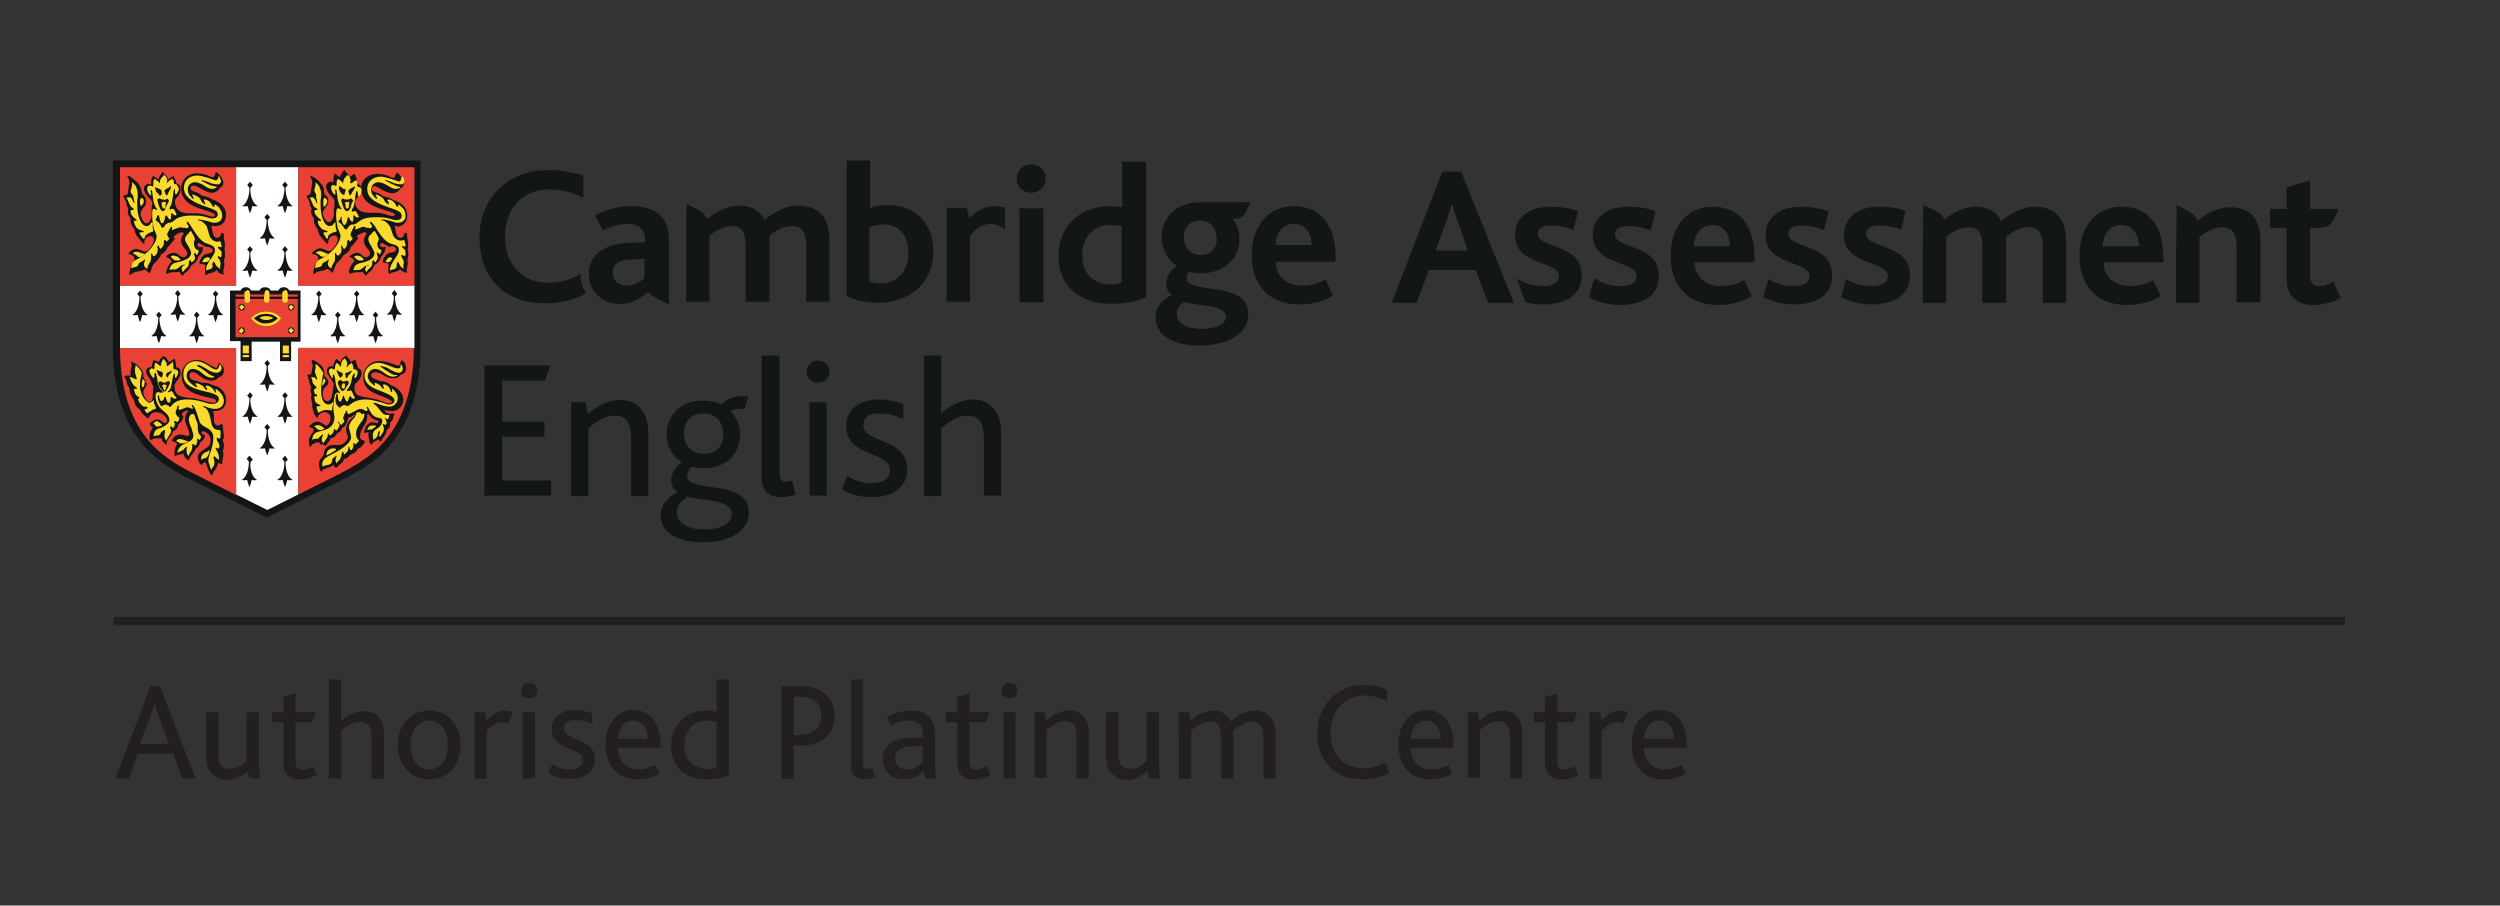<?xml version="1.0" encoding="utf-8"?>
<!-- Generator: Adobe Illustrator 26.0.0, SVG Export Plug-In . SVG Version: 6.00 Build 0)  -->
<svg version="1.1" id="Layer_1" xmlns="http://www.w3.org/2000/svg" xmlns:xlink="http://www.w3.org/1999/xlink" x="0px" y="0px"
	 viewBox="0 0 450 163" style="enable-background:new 0 0 450 163;" xml:space="preserve">
<rect x="0" y="0" width="450" height="163" fill="#333333" stroke="none"/>
<style type="text/css">
	.st0{fill:none;stroke:#231F20;stroke-width:1.463;stroke-miterlimit:10;}
	.st1{fill:#121617;}
	.st2{fill:#FBDA2D;}
	.st3{fill:#070C0F;}
	.st4{fill:#FFFFFF;}
	.st5{fill:#EA4135;}
	.st6{fill:#191810;}
	.st7{fill:#101818;}
	.st8{fill:#231F20;}
</style>
<line class="st0" x1="20.5" y1="111.8" x2="422.1" y2="111.8"/>
<g>
	<g>
		<path class="st1" d="M263,30.9h-3.4l-9.1,23.6h4.5l2.2-5.9h8.4l2.3,5.9h4.6L263,30.9z M258.4,45.1l1.7-4.6c0.6-1.8,1-2.9,1.2-3.7
			h0.1c0.2,0.8,0.5,1.9,1.2,3.6l1.6,4.7H258.4z"/>
		<path class="st1" d="M308.3,37.2c-4.8,0-7.6,3.8-7.6,8.9c0,4.6,2.5,8.8,8.6,8.8c2.1,0,4.2-0.5,6-1.6l-1.3-2.9
			c-1.2,0.7-2.6,1.1-4.2,1.1c-2.8,0-4.7-1.7-4.8-4.3h10.8v-1C315.8,40.6,313,37.2,308.3,37.2 M304.9,44.3c0-2,1.2-3.8,3.3-3.8
			c2.2,0,3.2,1.9,3.2,3.8H304.9z"/>
		<path class="st1" d="M381.9,37.2c-4.8,0-7.6,3.8-7.6,8.9c0,4.6,2.5,8.8,8.6,8.8c2.1,0,4.2-0.5,6-1.6l-1.3-2.9
			c-1.2,0.7-2.6,1.1-4.2,1.1c-2.8,0-4.7-1.7-4.8-4.3h10.8v-1C389.4,40.6,386.6,37.2,381.9,37.2 M378.5,44.3c0-2,1.2-3.8,3.3-3.8
			c2.2,0,3.2,1.9,3.2,3.8H378.5z"/>
		<path class="st1" d="M415.8,32.5l-4.2,1.2v3.9h-3V41h3v9.4c0,2.8,1.8,4.5,4.8,4.5c1.7,0,3.7-0.5,4.9-1.3l-1.3-2.9
			c-0.6,0.4-1.6,0.8-2.6,0.8c-1.1,0-1.6-0.6-1.6-2.1V41h0.2v0h1.4c1.9,0,2.4-1,2.7-1.5l0.8-1.7l0-0.1l0-0.1H416v0h-0.2V32.5z"/>
		<path class="st1" d="M293.1,37.2c-4,0-6.4,2.1-6.4,5.1c0,5.6,7.9,4.6,7.9,7.4c0,1.3-1.2,1.8-3,1.8s-3.3-0.6-4.6-1.4l-0.2,0.5
			l-0.8,2.9c1.4,0.8,3.4,1.4,5.8,1.4c3.6,0,6.8-1.5,6.8-5.2c0-5.9-7.9-4.8-7.9-7.5c0-1.1,1-1.5,2.4-1.5c1.5,0,2.8,0.3,4,0.8l0.8-3
			V38C296.7,37.5,295,37.2,293.1,37.2"/>
		<path class="st1" d="M324.2,37.2c-4,0-6.4,2.1-6.4,5.1c0,5.6,7.9,4.6,7.9,7.4c0,1.3-1.2,1.8-3,1.8c-1.6,0-3.2-0.5-4.4-1.3
			l-0.9,3.3c1.4,0.7,3.3,1.3,5.6,1.3c3.6,0,6.8-1.5,6.8-5.2c0-5.9-7.9-4.8-7.9-7.5c0-1.1,1-1.5,2.4-1.5c1.4,0,2.8,0.3,4,0.8l0.8-3.1
			V38C327.7,37.5,326.1,37.2,324.2,37.2"/>
		<path class="st1" d="M338.3,37.2c-4,0-6.4,2.1-6.4,5.1c0,5.6,7.9,4.6,7.9,7.4c0,1.3-1.2,1.8-3,1.8c-1.7,0-3.2-0.5-4.5-1.3
			l-0.9,3.3c1.4,0.7,3.3,1.3,5.6,1.3c3.6,0,6.8-1.5,6.8-5.2c0-5.9-7.9-4.8-7.9-7.5c0-1.1,1-1.5,2.4-1.5c1.4,0,2.7,0.3,3.9,0.7
			l0.8-3.2V38C341.8,37.5,340.1,37.2,338.3,37.2"/>
		<path class="st1" d="M279.1,37.2c-4,0-6.4,2.1-6.4,5.1c0,5.6,7.9,4.6,7.9,7.4c0,1.3-1.2,1.8-3,1.8c-1.7,0-3.3-0.6-4.6-1.4l0,0
			l1.6,4.3c1,0.3,2.1,0.4,3.3,0.4c3.6,0,6.8-1.5,6.8-5.2c0-5.9-7.9-4.8-7.9-7.5c0-1.1,1-1.5,2.4-1.5c1.4,0,2.8,0.3,4,0.8l0.8-3.1V38
			C282.7,37.5,281,37.2,279.1,37.2"/>
		<path class="st1" d="M346.2,36.9L346.2,36.9l-0.1,9.7v7.9h4.2V42.6c1.2-1,2.7-1.7,4-1.7c2.2,0,2.5,1.6,2.5,3.6v10h4.3V43.2l0-0.6
			c1.2-1,2.6-1.7,4-1.7c2.2,0,2.6,1.6,2.6,3.6v10h4.2V43.3c0-4.5-2.6-6.1-5.6-6.1c-1.9,0-4,0.9-6.1,2.6c-0.8-1.7-2.4-2.6-4.5-2.6
			c-2.1,0-4,1-5.7,2.3H350c-0.4-0.9-1.1-1.3-1.5-1.5L346.2,36.9L346.2,36.9z"/>
		<path class="st1" d="M391.8,36.9L391.8,36.9l-0.1,9.7v7.9h4.2V42.7c1.2-1,2.7-1.8,4.1-1.8c2.2,0,2.6,1.7,2.6,3.7v9.8h4.3V43.4
			c0-4.8-2.7-6.1-5.4-6.1c-2.1,0-4,0.9-5.8,2.3h-0.2c-0.4-0.9-1.1-1.3-1.5-1.5L391.8,36.9L391.8,36.9z"/>
		<path class="st1" d="M98.7,30.6c-7.6,0-12.4,5.4-12.4,12.2c0,6.9,4.2,11.8,11.9,11.8c2.3,0,4.7-0.4,7.3-1.8c-0.6-1-1-2.1-1-3.5
			c-1.7,1-3.5,1.6-5.8,1.6c-4.8,0-7.8-3.4-7.8-8.3c0-4.6,2.7-8.5,8-8.5c2.3,0,4.2,0.6,6.1,1.5v-4C103.4,31.1,101.2,30.6,98.7,30.6"
			/>
		<path class="st1" d="M156.6,28.9h-4.2v24.4c1.4,0.7,3.4,1.2,5.5,1.2c5.7,0,10.1-3.4,10.1-9.3c0-5.3-3.6-8.3-8.1-8.3
			c-1.3,0-2.3,0.2-3.3,0.5V28.9z M158.5,51c-0.6,0-1.3-0.1-2-0.3v-9.8c0.5-0.2,1.3-0.5,2.6-0.5c2.8,0,4.4,2.1,4.4,5
			C163.6,48.7,161.6,51,158.5,51"/>
		<path class="st1" d="M206.3,29.1H202v8.2c-0.7-0.1-1.6-0.2-2.3-0.2c-5.3,0-9.2,3.7-9.2,9c0,5.6,4.1,8.6,9.6,8.6
			c2.1,0,4.5-0.4,6.2-1.2V29.1z M200,51.2c-3.1,0-5.2-1.9-5.2-5.2c0-3.5,2.2-5.5,5.1-5.5c0.9,0,1.4,0.1,2,0.2v10.1
			C201.5,51.1,200.6,51.2,200,51.2"/>
		<path class="st1" d="M232.9,37.1c-4.8,0-7.6,3.8-7.6,8.9c0,4.6,2.5,8.8,8.6,8.8c2.1,0,4.2-0.5,6-1.6l-1.3-2.9
			c-1.2,0.7-2.6,1.1-4.2,1.1c-2.8,0-4.7-1.7-4.8-4.3h10.8v-1C240.4,40.5,237.6,37.1,232.9,37.1 M229.6,44.1c0-2,1.2-3.8,3.3-3.8
			c2.2,0,3.2,1.9,3.2,3.8H229.6z"/>
		<path class="st1" d="M113.6,37.1c-2.4,0-4.5,0.6-6.5,1.7l1.4,2.7c1.2-0.6,2.7-1.2,4.4-1.2c2,0,3.2,0.9,3.2,2.8v0.5l-2.9,0.1
			c-1.7,0.1-3.2,0.4-4.3,1c-1.7,0.9-2.9,2.3-2.9,4.6c0,3.2,2.4,5.4,5.6,5.4c2.1,0,3.6-0.9,4.8-2h0.4c0.4,0.5,0.9,0.7,1.2,0.9
			l2.2,1.1l0.1,0l0.1,0v-9.9h0v-1.6C120.4,39.1,118.1,37.1,113.6,37.1 M112.8,51.4c-1.5,0-2.5-0.9-2.5-2.3c0-0.9,0.3-1.5,1-1.9
			c0.6-0.3,1.4-0.5,2.5-0.5l2.2-0.1V50l0,0.1C115.4,50.6,114.3,51.4,112.8,51.4"/>
		<path class="st1" d="M123.6,36.7L123.6,36.7l-0.1,2.6v15h4.2v-7.9v-4c1.2-1,2.7-1.7,4-1.7c2.2,0,2.5,1.6,2.5,3.6v10h4.3V43l0-0.6
			c1.2-1,2.6-1.7,4-1.7c2.2,0,2.6,1.6,2.6,3.6v10h4.2V43.1c0-4.5-2.6-6.1-5.6-6.1c-1.9,0-4,0.9-6.1,2.6c-0.8-1.7-2.4-2.6-4.5-2.6
			c-2.1,0-4,1-5.7,2.3h-0.2c-0.4-0.9-1.1-1.3-1.5-1.5L123.6,36.7L123.6,36.7z"/>
		<path class="st1" d="M179.1,37.1c-1.9,0-3.6,1-4.6,2.2l-0.5-1.9h-3.6v16.9h4.2V42.4c1.3-1.6,2.6-2.1,3.7-2.1c1.5,0,2.6,1,2.6,1
			v-3.9C180.3,37.2,179.7,37.1,179.1,37.1"/>
		<path class="st1" d="M185.6,29.6c-1.5,0-2.6,1.1-2.6,2.6c0,1.4,1.1,2.5,2.6,2.5c1.5,0,2.6-1.1,2.6-2.5
			C188.3,30.7,187.1,29.6,185.6,29.6 M187.8,37.5h-4.3v16.9h4.3V37.5z"/>
		<path class="st1" d="M225.2,36.4H222h-3.3h-0.1v0H216c-4.6,0-6.9,3.1-6.9,6.2c0,2.2,1,4.2,2.8,5.2c-1.4,1-2,2.2-2,3.2
			c0,0.9,0.4,1.7,1.1,2.1c-1.7,0.7-3,2.2-3,4.1c0,2.9,2.9,5,7.8,5c5.8,0,8.9-2.5,8.9-5.6c0-6.3-11.1-3.5-11.1-6.5
			c0-0.4,0.1-0.7,0.4-1.2c0.6,0.2,1.3,0.3,2.1,0.3c4.1,0,7-2.5,7-6.2c0-1.3-0.4-2.6-1.2-3.6h0.1h0.3v0c1.4-0.1,1.8-0.9,2-1.3
			l0.7-1.5V36.4L225.2,36.4z M216.1,45.9c-1.9,0-3-1.5-3-3.1c0-2,1.2-3.1,2.9-3.1c1.9,0,3,1.5,3,3.2
			C219.1,44.8,217.8,45.9,216.1,45.9 M216.4,59.2c-2.8,0-4.6-1-4.6-2.7c0-1.1,0.8-1.8,1.4-2.2c2.3,0.9,7.5,0.4,7.5,2.8
			C220.6,58.3,218.9,59.2,216.4,59.2"/>
	</g>
	<g>
		<path class="st1" d="M87.3,65.8h11.8l-1,2.7h-7.7v7.4h7.6v2.7h-7.6v7.9h8.8v2.7h-12V65.8z"/>
		<path class="st1" d="M102.8,72.4h2.6l0.4,2.1c1.8-1.5,3.7-2.5,5.8-2.5c2.7,0,5.1,1.6,5.1,6v11.3h-3.1V79c0-2.4-0.6-4.2-2.9-4.2
			c-1.7,0-3.3,1-4.8,2.3v12.2h-3.1V72.4z"/>
		<path class="st1" d="M118.9,92.8c0-1.7,1.1-3.3,3.1-4.2c-0.7-0.4-1.2-1.2-1.2-2.1c0-0.9,0.4-2.1,1.9-3.3c-1.7-1-2.7-2.9-2.7-5.1
			c0-3.3,2.5-6,6.4-6c1.5,0,2.6,0.3,3.2,0.6c0.2,0.1,0.2,0.1,0.4,0c0.8-0.8,1.9-1.4,3.7-1.4c0.4,0,0.9,0.1,1,0.1l-0.7,2.3
			c-0.3-0.1-0.7-0.1-1-0.1c-0.5,0-1.1,0.1-1.5,0.4c1.1,1.1,1.7,2.7,1.7,4.2c0,3.7-2.7,6.1-6.6,6.1c-0.8,0-1.5-0.1-2.1-0.3
			c-0.6,0.6-0.8,1.2-0.8,1.7c0,3.2,11.1,0.3,11.1,6.6c0,3.1-3.1,5.3-8.3,5.3C121.9,97.6,118.9,95.8,118.9,92.8z M131.7,92.6
			c0-2.9-5-2.3-7.9-3.2c-0.8,0.5-2,1.4-2,2.8c0,1.9,2,3.1,4.9,3.1C130,95.3,131.7,94.1,131.7,92.6z M130.2,78.1
			c0-2.1-1.4-3.7-3.6-3.7c-2.1,0-3.5,1.4-3.5,3.6c0,2.1,1.3,3.7,3.6,3.7C128.6,81.8,130.2,80.5,130.2,78.1z"/>
		<path class="st1" d="M137.2,64h3.1v21c0,1.3,0.4,1.7,1.2,1.7c0.3,0,0.8-0.1,1.1-0.2l0.6,2.5c-0.8,0.3-1.8,0.5-2.6,0.5
			c-2.3,0-3.5-1.3-3.5-3.5V64z"/>
		<path class="st1" d="M145.2,66.9c0-1.1,0.8-2,2-2c1.2,0,2.1,0.9,2.1,2s-0.9,2-2.1,2C146.1,68.9,145.2,68.1,145.2,66.9z
			 M145.7,72.4h3.1v16.8h-3.1V72.4z"/>
		<path class="st1" d="M152.5,85.7c1.1,0.6,2.5,1.3,4.3,1.3c1.9,0,3.4-0.7,3.4-2.4c0-3.4-7.9-2.3-7.9-7.9c0-2.7,2.1-4.8,5.9-4.8
			c1.7,0,3.2,0.4,4.4,0.8v2.7c-1.2-0.5-2.6-1-4.3-1c-1.6,0-2.9,0.5-2.9,2.1c0,3.4,7.9,2.2,7.9,8c0,3.4-2.9,5-6.4,5
			c-2.3,0-4.3-0.7-5.4-1.5L152.5,85.7z"/>
		<path class="st1" d="M166.3,64h3.1v10.4c1.7-1.4,3.6-2.5,5.7-2.5c2.6,0,5.1,1.6,5.1,6v11.3h-3.1V79c0-2.4-0.6-4.2-2.9-4.2
			c-1.7,0-3.3,1-4.8,2.3v12.2h-3.1V64z"/>
	</g>
	<g>
		<path class="st2" d="M73.1,64c-0.1,2.9-0.5,5.5-1.3,7.8c-0.7,2.2-1.7,4.2-3,5.9c-2.4,3.1-5.2,4.7-7.1,5.7
			c-0.2,0.1-1.3,0.7-6.8,3.4l0.1,0.1h0.1V64.2h18v-0.3H54.9v23.2l0.2-0.1c5.5-2.7,6.6-3.3,6.8-3.4c1.9-1,4.8-2.6,7.2-5.8
			c1.3-1.7,2.3-3.7,3-5.9c0.7-2.3,1.2-5,1.3-7.9L73.1,64z"/>
		<path class="st2" d="M41,64v22.9h0.1l0.1-0.1c-5.4-2.7-6.6-3.3-6.8-3.4c-1.9-1-4.8-2.6-7.1-5.7C26,76,25,74,24.4,71.8
			c-0.7-2.3-1.1-4.9-1.3-7.8L23,64v0.1h18.2v-0.3H22.8l0,0.1c0.1,2.9,0.5,5.5,1.3,7.9c0.7,2.2,1.7,4.2,3,5.9
			c2.4,3.2,5.3,4.7,7.2,5.8c0.2,0.1,1.3,0.7,6.8,3.4l0.2,0.1V64H41z"/>
		<polygon class="st3" points="73.3,31.5 73.3,31.3 54.9,31.3 54.9,50.2 73.4,50.2 73.4,31.3 73.3,31.3 73.3,31.5 73.1,31.5 
			73.1,50 55.2,50 55.2,31.6 73.3,31.6 73.3,31.5 73.1,31.5 		"/>
		<polygon class="st3" points="41.1,31.5 41.1,31.3 22.8,31.3 22.8,50.2 41.3,50.2 41.3,31.3 41.1,31.3 41.1,31.5 41,31.5 41,50 
			23.1,50 23.1,31.6 41.1,31.6 41.1,31.5 41,31.5 		"/>
		<path class="st1" d="M48.1,93.2l-0.6-0.3c-0.8-0.4-13.6-6.8-14.4-7.2c-4.1-2.3-12.8-6.9-12.8-23.4V28.9h55.4v33.4
			c0,16.4-8.6,21.1-12.8,23.4c-0.8,0.4-13.6,6.8-14.4,7.2L48.1,93.2z"/>
		<path class="st4" d="M53.7,51.4V30.1H42.5v21.3H21.6v10.9l0,0.4h20.9V89c3,1.5,5.6,2.8,5.6,2.8l0,0l0,0c0,0,2.6-1.3,5.6-2.8V62.7
			h20.9l0-0.4V51.4H53.7z"/>
		<rect x="21.6" y="30.1" class="st5" width="20.9" height="21.3"/>
		<rect x="53.7" y="30.1" class="st5" width="20.9" height="21.3"/>
		<path class="st5" d="M42.5,62.7H21.6c0.1,15.3,8,19.7,12.2,22c0.4,0.2,4.9,2.5,8.7,4.4V62.7z"/>
		<path class="st5" d="M53.7,62.7V89c3.8-1.9,8.3-4.1,8.7-4.4c4.2-2.3,12-6.7,12.1-22H53.7z"/>
		<path class="st1" d="M60.9,57.2l0.4-0.5l-0.5-0.6l-0.5,0.6l0.4,0.5c0,0.3,0,2.5-1.3,3.3c0,0,0.4,0.1,1,0c0,0,0.1,0.6,0.4,1.3
			c0.3-0.7,0.4-1.3,0.4-1.3c0.6,0.1,1,0,1,0C60.9,59.7,60.9,57.5,60.9,57.2"/>
		<path class="st1" d="M64.3,53.4l0.4-0.5l-0.5-0.6l-0.5,0.6l0.4,0.5c0,0.3,0,2.5-1.3,3.3c0,0,0.4,0.1,1,0c0,0,0.1,0.6,0.4,1.3
			c0.3-0.7,0.4-1.3,0.4-1.3c0.6,0.1,1,0,1,0C64.3,55.9,64.3,53.7,64.3,53.4"/>
		<path class="st1" d="M67.7,57.2l0.4-0.5l-0.5-0.6l-0.5,0.6l0.4,0.5c0,0.3,0,2.5-1.3,3.3c0,0,0.4,0.1,1,0c0,0,0.1,0.6,0.4,1.3
			c0.3-0.7,0.4-1.3,0.4-1.3c0.6,0.1,1,0,1,0C67.7,59.7,67.7,57.5,67.7,57.2"/>
		<path class="st1" d="M71.1,53.4l0.4-0.5L71,52.2l-0.5,0.6l0.4,0.5c0,0.3,0,2.5-1.3,3.3c0,0,0.4,0.1,1,0c0,0,0.1,0.6,0.4,1.3
			c0.3-0.7,0.4-1.3,0.4-1.3c0.6,0.1,1,0,1,0C71.1,55.9,71.1,53.7,71.1,53.4"/>
		<path class="st1" d="M57.5,53.4l0.4-0.5l-0.5-0.6l-0.5,0.6l0.4,0.5c0,0.3,0,2.5-1.3,3.3c0,0,0.4,0.1,1,0c0,0,0.1,0.6,0.4,1.3
			c0.3-0.7,0.4-1.3,0.4-1.3c0.6,0.1,1,0,1,0C57.5,55.9,57.5,53.7,57.5,53.4"/>
		<path class="st1" d="M28.7,57.2l0.4-0.5l-0.5-0.6l-0.5,0.6l0.4,0.5c0,0.3,0,2.5-1.3,3.3c0,0,0.4,0.1,1,0c0,0,0.1,0.6,0.4,1.3
			c0.3-0.7,0.4-1.3,0.4-1.3c0.6,0.1,1,0,1,0C28.7,59.7,28.7,57.5,28.7,57.2"/>
		<path class="st1" d="M32.1,53.4l0.4-0.5L32,52.2l-0.5,0.6l0.4,0.5c0,0.3,0,2.5-1.3,3.3c0,0,0.4,0.1,1,0c0,0,0.1,0.6,0.4,1.3
			c0.3-0.7,0.4-1.3,0.4-1.3c0.6,0.1,1,0,1,0C32.1,55.9,32.1,53.7,32.1,53.4"/>
		<path class="st1" d="M35.5,57.2l0.4-0.5l-0.5-0.6l-0.5,0.6l0.4,0.5c0,0.3,0,2.5-1.3,3.3c0,0,0.4,0.1,1,0c0,0,0.1,0.6,0.4,1.3
			c0.3-0.7,0.4-1.3,0.4-1.3c0.6,0.1,1,0,1,0C35.5,59.7,35.5,57.5,35.5,57.2"/>
		<path class="st1" d="M38.9,53.4l0.4-0.5l-0.5-0.6l-0.5,0.6l0.4,0.5c0,0.3,0,2.5-1.3,3.3c0,0,0.4,0.1,1,0c0,0,0.1,0.6,0.4,1.3
			c0.3-0.7,0.4-1.3,0.4-1.3c0.6,0.1,1,0,1,0C38.9,55.9,38.9,53.7,38.9,53.4"/>
		<path class="st1" d="M25.3,53.4l0.4-0.5l-0.5-0.6l-0.5,0.6l0.4,0.5c0,0.3,0,2.5-1.3,3.3c0,0,0.4,0.1,1,0c0,0,0.1,0.6,0.4,1.3
			c0.3-0.7,0.4-1.3,0.4-1.3c0.6,0.1,1,0,1,0C25.3,55.9,25.3,53.7,25.3,53.4"/>
		<path class="st1" d="M48.2,65.9l0.4-0.5l-0.5-0.6l-0.5,0.6l0.4,0.5c0,0.3,0,2.5-1.3,3.3c0,0,0.4,0.1,1,0c0,0,0.1,0.6,0.4,1.3
			c0.3-0.7,0.4-1.3,0.4-1.3c0.6,0.1,1,0,1,0C48.2,68.4,48.2,66.1,48.2,65.9"/>
		<path class="st1" d="M48.2,77.4l0.4-0.5l-0.5-0.6l-0.5,0.6l0.4,0.5c0,0.3,0,2.5-1.3,3.3c0,0,0.4,0.1,1,0c0,0,0.1,0.6,0.4,1.3
			c0.3-0.7,0.4-1.3,0.4-1.3c0.6,0.1,1,0,1,0C48.2,79.9,48.2,77.7,48.2,77.4"/>
		<path class="st1" d="M51.4,71.7l0.4-0.5l-0.5-0.6l-0.5,0.6l0.4,0.5c0,0.3,0,2.5-1.3,3.3c0,0,0.4,0.1,1,0c0,0,0.1,0.6,0.4,1.3
			c0.3-0.7,0.4-1.3,0.4-1.3c0.6,0.1,1,0,1,0C51.4,74.2,51.4,71.9,51.4,71.7"/>
		<path class="st1" d="M45.1,71.7l0.4-0.5l-0.5-0.6l-0.5,0.6l0.4,0.5c0,0.3,0,2.5-1.3,3.3c0,0,0.4,0.1,1,0c0,0,0.1,0.6,0.4,1.3
			c0.3-0.7,0.4-1.3,0.4-1.3c0.6,0.1,1,0,1,0C45,74.2,45,71.9,45.1,71.7"/>
		<path class="st1" d="M51.4,83.2l0.4-0.5L51.3,82l-0.5,0.6l0.4,0.5c0,0.3,0,2.5-1.3,3.3c0,0,0.4,0.1,1,0c0,0,0.1,0.6,0.4,1.3
			c0.3-0.7,0.4-1.3,0.4-1.3c0.6,0.1,1,0,1,0C51.4,85.7,51.4,83.5,51.4,83.2"/>
		<path class="st1" d="M45.1,83.2l0.4-0.5L44.9,82l-0.5,0.6l0.4,0.5c0,0.3,0,2.5-1.3,3.3c0,0,0.4,0.1,1,0c0,0,0.1,0.6,0.4,1.3
			c0.3-0.7,0.4-1.3,0.4-1.3c0.6,0.1,1,0,1,0C45,85.7,45,83.5,45.1,83.2"/>
		<path class="st1" d="M48.2,39.6l0.4-0.5l-0.5-0.6l-0.5,0.6l0.4,0.5c0,0.3,0,2.5-1.3,3.3c0,0,0.4,0.1,1,0c0,0,0.1,0.6,0.4,1.3
			c0.3-0.7,0.4-1.3,0.4-1.3c0.6,0.1,1,0,1,0C48.2,42.1,48.2,39.9,48.2,39.6"/>
		<path class="st1" d="M51.4,33.8l0.4-0.5l-0.5-0.6l-0.5,0.6l0.4,0.5c0,0.3,0,2.5-1.3,3.3c0,0,0.4,0.1,1,0c0,0,0.1,0.6,0.4,1.3
			c0.3-0.7,0.4-1.3,0.4-1.3c0.6,0.1,1,0,1,0C51.4,36.3,51.4,34.1,51.4,33.8"/>
		<path class="st1" d="M45.1,33.8l0.4-0.5l-0.5-0.6l-0.5,0.6l0.4,0.5c0,0.3,0,2.5-1.3,3.3c0,0,0.4,0.1,1,0c0,0,0.1,0.6,0.4,1.3
			c0.3-0.7,0.4-1.3,0.4-1.3c0.6,0.1,1,0,1,0C45,36.3,45,34.1,45.1,33.8"/>
		<path class="st1" d="M51.4,45.4l0.4-0.5l-0.5-0.6l-0.5,0.6l0.4,0.5c0,0.3,0,2.5-1.3,3.3c0,0,0.4,0.1,1,0c0,0,0.1,0.6,0.4,1.3
			c0.3-0.7,0.4-1.3,0.4-1.3c0.6,0.1,1,0,1,0C51.4,47.9,51.4,45.6,51.4,45.4"/>
		<path class="st1" d="M45.1,45.4l0.4-0.5l-0.5-0.6l-0.5,0.6l0.4,0.5c0,0.3,0,2.5-1.3,3.3c0,0,0.4,0.1,1,0c0,0,0.1,0.6,0.4,1.3
			c0.3-0.7,0.4-1.3,0.4-1.3c0.6,0.1,1,0,1,0C45,47.9,45,45.6,45.1,45.4"/>
		<path class="st1" d="M38,40.6l0.1,0.3l0.1,0.6c0.2,1,0.4,1.3,0.9,1.3c0.3,0,0.5-0.2,0.6-0.4l0.1-0.4l0.2-0.1
			c0.2,0,0.3,0.2,0.3,0.6c0,0.1,0,0.4,0.1,0.9c0,0.3,0.1,0.5,0.1,0.8l-0.1,0.6c0.1,0.3,0.1,0.8,0.1,1.1c0,0.4-0.1,0.8-0.2,1.1
			c0.1,0.3,0.1,0.4,0.1,0.7l-0.1,0.6c-0.1,0.4-0.1,0.5-0.1,0.6l0,0.2l0.1,0.2l-0.1,0.1l-0.4-0.1l-0.4-0.2L39,48.6
			c-0.3,0.3-0.4,0.4-1.3,0.6l-0.4,0.2l-0.2,0.1c-0.2,0-0.2-0.2-0.2-0.8c0-0.4,0-0.7,0.1-1c-0.3-0.1-0.5-0.2-0.6-0.2l-0.3,0l-0.1,0
			l-0.1-0.2l0.1-0.4l0.2-0.4l0.4-0.5l0.5-0.3l0.6-0.1c0.4-0.1,0.6-0.3,0.6-0.5c0-0.3-0.2-0.4-0.6-0.6L37,44.4L36.3,44
			c-0.4-0.2-0.5-0.3-0.6-0.3l-0.2,0.3c0,0.3,0.2,0.5,0.5,0.5l0.2,0l0.2-0.1l0.1,0.1l0,0.1l0,0.3c0,0.3-0.2,0.6-0.6,1.1l-0.2,0.2
			c-0.1,0.6-0.5,1.1-1,1.4l-0.2,0.1l-0.1,0.2L34,48.5l-0.4,0.4l-0.4,0.3l-0.2,0.3l-0.1,0.1c-0.2,0-0.3-0.2-0.4-0.4l-0.3-0.3L32,49
			l-0.2,0h-0.6c-0.3,0-0.8,0.1-1,0.2l-0.2,0.1l-0.1-0.1l0-0.1c0-0.3,0.2-0.9,0.5-1.4c0.2-0.3,0.3-0.4,0.5-0.6
			c-0.1-0.3-0.3-0.5-0.5-0.6L30,46.3l-0.1-0.1c0-0.1,0.1-0.2,0.4-0.4c0.3-0.2,0.7-0.3,1-0.3c0.3,0,0.6,0.1,0.9,0.4
			c0.5,0.4,0.6,0.4,0.8,0.4c0.4,0,0.7-0.3,0.7-0.7c0-0.2-0.1-0.5-0.5-0.9c-0.5-0.6-0.6-1-0.6-1.4c0-0.3,0.1-0.7,0.2-0.8l0.2-0.3
			l0.1-0.2l-0.3-0.2c-0.3,0-0.8,0.2-1.2,0.5l-0.4,0.4l0.1,0.1l0.2,0.1l0,0.1l-0.1,0.1l-0.4,0.5c-0.2,0.2-0.5,0.5-0.7,0.8l-0.2,0.2
			L30,44.9c-0.1,0.2-0.5,0.6-0.8,0.8L29,45.8l-0.1,0.2l-0.2,0.4L28.2,47l-0.5,0.5c-0.2,0.2-0.3,0.4-0.5,1.1
			c-0.1,0.4-0.2,0.6-0.3,0.6l-0.1-0.1c-0.4-0.4-0.7-0.6-0.8-0.6l-0.2,0.1l-0.5,0.2l-0.7,0.1c-0.5,0.1-0.7,0.2-1,0.5l-0.2,0.1
			l-0.1-0.2l0-0.2l0.1-0.5c0.1-0.5,0.2-0.9,0.4-1.2l0.3-0.5l0.1-0.3c0-0.4-0.4-0.8-0.9-0.8l-0.2-0.1l0.3-0.4
			c0.4-0.3,0.8-0.5,1.1-0.5c0.2,0,0.5,0.1,0.8,0.2l0.4,0.2l0.4,0.1c0.4,0,0.8-0.4,1.3-1.2c0.2-0.4,0.3-0.7,0.3-0.9
			c0-0.4-0.2-0.7-0.6-0.7c-0.3,0-0.6,0.1-0.8,0.3l-0.3,0.5l0,0.2l0,0L26,43.9c-0.2,0-0.4-0.2-1.1-1.1c-0.5-0.6-0.6-0.9-0.7-1.5
			c-0.6-0.8-0.7-1.1-0.7-1.6l0-0.4C23.1,38.8,23,38.5,23,38l0.1-0.5c-0.2-0.3-0.3-0.4-0.3-0.7l-0.1-0.4l-0.3-0.7l-0.2-0.3
			c0-0.2,0.1-0.3,0.8-0.4l0-0.4l0.1-0.4l0.1-0.7c0-0.3,0.1-0.5,0.1-0.6c0-0.1,0-0.2-0.1-0.6l-0.2-0.4l-0.1-0.2l0.1-0.1
			c0.2,0,0.6,0.3,1.1,0.7c1,0.8,1.2,1.2,1.4,2.2l0.1,0.4c0.5,0.4,0.7,0.8,0.7,1.3c0,0.4-0.1,0.8-0.4,1.1l-0.4,0.5l-0.2,0.6
			c0,0.3,0.1,0.6,0.3,1.1c0.3,0.5,0.5,0.7,0.8,0.7c0.5,0,0.9-0.8,0.9-1.7v-0.1l0-0.3l0-0.6c0-0.3,0-0.4,0.1-0.5l0-0.4l0-0.3
			l-0.2-0.3l-0.4-0.4c-0.6-0.6-0.9-1.2-0.9-1.6c0-0.5,0.4-0.9,0.9-0.9l0.4,0.1v-0.1c0-0.8,0.2-1.4,0.4-1.4l0.1,0l0.3,0.3l0.4,0.2
			l0.1,0.1l0.2-0.5l0.2-0.3l0.2-0.3l0.1-0.2l0.1-0.1l0.2,0.3c0,0.1,0.1,0.2,0.4,0.4l0.2,0.2l0.1,0.4l0.1,0.1l0.4-0.3l0.3-0.2
			l0.2-0.1l0.1,0.1l0.1,0.3c0.2,0.3,0.3,0.5,0.3,0.6l0,0.2V33c0.6,0.2,0.8,0.5,0.8,1.1c0,0.4-0.2,1-0.7,1.5
			c-0.3,0.4-0.3,0.4-0.3,0.7c0,1.3,0.9,2.1,2.5,2.1l1.2,0c0.8,0,1.2,0.1,1.9,0.3c0.8,0.3,1.1,0.3,1.3,0.3l0.2-0.1l0.1-0.2
			c0-0.2-0.4-0.4-1.9-0.9c-2.9-0.8-4.2-2-4.2-3.9c0-1.5,1.2-2.7,2.8-2.7c0.5,0,1.3,0.1,1.8,0.3l0.7,0.3l0.4,0.1
			c0.2,0,0.4-0.2,0.4-0.6l0.2-0.3c0.2,0,0.5,0.3,0.8,0.7c0.3,0.4,0.5,0.9,0.5,1.2c0,0.4-0.2,0.7-0.6,0.9c-0.4,0.6-0.9,0.9-1.5,0.9
			c-0.5,0-1.2-0.3-2.4-1c-0.4-0.2-0.6-0.3-0.9-0.3c-0.3,0-0.5,0.2-0.5,0.5c0,0.3,0.2,0.4,0.7,0.6c0.8,0.3,1,0.4,1.3,0.7
			c0.9,0.2,1.3,0.3,1.9,0.7c1.6,0.5,2.5,1.6,2.5,2.8c0,1.2-0.8,2-1.9,2C38.5,40.7,38.4,40.7,38,40.6"/>
		<path class="st2" d="M39.7,48.4L39.6,48l0-0.1l0.1-0.3l0-0.2l-0.1-0.5l-0.2-0.3l-0.2-0.3l0-0.1l0.1-0.1l0.2,0.1l0.2,0.1
			c0.1,0,0.2-0.2,0.2-0.5c0-0.3,0-0.5-0.1-0.6l-0.3-0.3l-0.2-0.2l-0.1-0.2l0.1-0.1l0.4,0.1l0.1,0l0.1-0.1l0-0.1l-0.1-0.4l-0.1-0.4
			l-0.1-0.1l0,0l-0.4,0.1l-0.1,0c-0.6,0-1.2-0.5-1.4-1.1L37.3,41c-0.1-0.4-0.4-0.7-0.9-1.1l-0.4-0.2l-0.3,0l-0.1-0.1l0.2-0.1
			l0.6,0.1c0.2,0,0.5,0.1,1,0.2c0.5,0.2,0.9,0.3,1.2,0.3c0.9,0,1.4-0.5,1.4-1.3c0-0.5-0.3-1.2-0.7-1.6l-0.6-0.4l-0.1,0.1l0,0.2l0,0
			l-0.1,0.2L38.2,37c-0.3-0.7-0.9-1.1-1.4-1.1L36.7,36l0.1,0.3l0.1,0.3l0.1,0.2l-0.1,0l-0.3-0.2l-0.3-0.3l-0.2-0.4
			c-0.2-0.3-0.3-0.4-0.7-0.6l-0.4-0.2L34.7,35l-0.1,0.1l0.1,0.2l0.2,0.4l-0.1,0.1c-0.1,0-0.4-0.3-0.7-0.7c-0.2-0.3-0.3-0.7-0.3-1
			c0-0.8,0.6-1.3,1.3-1.3c0.4,0,0.9,0.2,1.3,0.4l0.8,0.5c0.3,0.2,0.7,0.3,1,0.3l0.5-0.1l0.2-0.1l0.1-0.1l0-0.1l-0.1,0l-0.4-0.1
			L38,33.4c-0.5-0.2-0.8-0.4-0.9-0.4c-0.3-0.2-0.5-0.3-0.6-0.3l-0.2-0.2l0.1-0.1l0.2,0.1l0.7,0.2L38,33c0.4,0.1,0.9,0.2,1.2,0.2
			c0.3,0,0.6-0.3,0.6-0.6l-0.3-0.8l-0.1-0.1l-0.1,0.1l0,0.1l0,0.2l-0.4,0.4l-0.3-0.1l-1.2-0.4c-1-0.3-1.4-0.4-1.9-0.4
			c-1.4,0-2.4,0.9-2.4,2.2c0,1.4,1,2.3,3.4,3.2c2.4,0.8,2.7,1,2.7,1.6c0,0.4-0.4,0.7-0.8,0.7l-0.4,0c-0.1,0-0.5-0.1-1.2-0.3
			c-0.7-0.2-1.4-0.2-2.2-0.2c-1.7,0-2.7,0.3-3.5,1.1l-0.5,0.2l-0.1,0l-0.2,0h0l-0.5,0.3c-0.2,0.3-0.3,0.5-0.3,0.5l-0.2,0.1
			c-0.2,0-0.3-0.1-0.4-0.5l-0.4-0.5l-0.4-0.3L28,39.6l0.1-0.2l0.2-0.5l0.2-0.2c0.1,0,0.1,0.1,0.2,0.5l0.1,0.5l0.2,0.4l0.2,0.1
			c0.2,0,0.4-0.4,0.5-0.9c0-0.4,0.1-0.5,0.2-0.5l0.1,0l0.2,0.3l0.2,0.3l0.2,0.1l0,0c0.1,0,0.2-0.1,0.2-0.4l0-0.2l0-0.2l0-0.2
			l0.1-0.2l0.1,0.1l0.2,0.2l0.4,0.2l0.2-0.2l-0.2-0.4l-0.1-0.2c-0.1-0.3-0.3-0.4-0.4-0.4l-0.2,0l-0.2,0.1l-0.1,0l-0.1-0.1
			c0-0.2,0.1-0.4,0.3-0.7c0.1-0.2,0.2-0.7,0.3-1.4c0.1-0.9,0.2-1.5,0.3-1.5l0.1,0.3l0,0.2l0,0.2l0.1,0.3c0.2,0,0.3-0.2,0.5-0.6
			l0.1-0.4l0-0.1l-0.4-0.7l-0.4-0.1l-0.1-0.1V33v-0.2l0-0.2l-0.1-0.2L31,32.2c-0.4,0.2-0.6,0.3-0.7,0.5L30,33L30,32.9l0.1-0.3l0-0.1
			c0-0.4-0.2-0.8-0.6-1l-0.1,0.1l-0.1,0.2L29,32.1l-0.2,0.4l0,0.2l0,0l0,0.1l-0.1,0.2l0,0l-0.1-0.2l-0.2-0.2L28,32.3l-0.2-0.1
			l-0.1,0.2l-0.1,0.3l0,0.3l0,0.3l0,0.1l-0.1,0.2l-0.2-0.1l-0.3-0.1c-0.3,0-0.5,0.2-0.5,0.5c0,0.4,0.1,0.7,0.3,0.9l0.2,0.3l0.2,0.1
			l0-0.4l-0.1-0.3l0-0.1l0.1-0.2c0.1,0,0.2,0.1,0.2,0.4l0.1,0.7l0.1,0.8l0.2,0.7c0.1,0.3,0.2,0.5,0.3,0.6l0.2,0.3l-0.1,0.1l-0.2-0.1
			l-0.2-0.1l-0.1,0c-0.3,0-0.3,0.2-0.3,1.4c0,0.7,0.2,1.7,0.3,2.2l0.4,0.9l0.1,0.4c0,1.3-1.7,3.3-3.6,4.2c-0.7,0.3-0.9,0.7-1,1.4
			l0,0.2c0.3-0.1,0.4-0.2,0.6-0.2c0.5-0.1,0.6-0.2,0.7-0.5l0.1-0.2c0-0.1,0.1-0.1,0.5-0.3l0.3-0.2l0.2-0.2l0.1,0.1l0,0.1l-0.2,0.5
			l0,0.1c0,0.4,0.2,0.7,0.6,0.9c0.1-0.4,0.1-0.5,0.2-0.7l0.3-0.5c0.1-0.2,0.2-0.4,0.2-0.8l0-0.6l0-0.1l0.1-0.1l0.1,0.1l0.1,0.3
			l0.2,0.1c0.2,0,0.4-0.2,0.6-0.6l0.1-0.5l0-0.2l-0.1-0.3l0-0.1l0.2-0.2l0.1,0l0.1,0.4l0.2,0.2l0.4-0.4c0.1-0.2,0.2-0.4,0.2-0.7
			c0-0.4,0-0.5,0.2-0.5l0.1,0l0.1,0.2l0.1,0.1l0.4-0.4l0.1-0.2l-0.2-0.2l-0.2-0.4c0-0.2,0-0.3,0.2-0.6l0.2-0.4
			c0.2-0.4,0.3-0.5,0.4-0.5l0.1,0.2l0,0.1l-0.1,0.2l0.1,0.1l0.3-0.1c0,0,0.2-0.1,0.5-0.2l0.6-0.2L33,41l0.3,0l0.4,0.1l0.3-0.3
			l-0.3-0.5l-0.1-0.2l0-0.1l0.1-0.1c0.1,0,0.4,0.3,0.6,0.7c1.5,2.4,2.1,3,3.1,3.3c1,0.3,1.3,0.6,1.3,1.2c0,0.3-0.2,0.7-0.6,1.3
			c-0.8,1.1-1,1.5-1,2.2l0,0.1l0.2-0.1l0.3-0.1l0.4-0.1l0.3-0.4l0,0l-0.1-0.4l0-0.1l0.2-0.4l0.1,0l0.1,0.1l0.3,0.6
			C39.2,48.1,39.3,48.2,39.7,48.4"/>
		<path class="st2" d="M25.4,35.6l-0.2,0.4l0,0.3c0,0.3,0,0.3,0,0.4l0.2,0.4l0.4-0.5l0.1-0.4l-0.1-0.4L25.4,35.6z"/>
		<path class="st2" d="M24,33l0.2,0.2c0.4,0.4,0.6,1.1,0.6,2c0,0.2,0,0.4-0.1,0.9c0,0.3,0,0.5,0,0.7c0,2.2,0.7,3.9,1.7,3.9
			c0.3,0,0.5-0.1,0.8-0.6l0.2-0.1l0.1,0.1l0,0.4l0,0.3l0,0.4l0.1,0.3l0,0l-0.1,0.2l-0.3,0.1l-0.5,0.2c-0.3,0.2-0.4,0.3-0.5,0.4
			L26,42.9l-0.1,0.1c-0.1,0-0.3-0.2-0.5-0.5c-0.2-0.3-0.3-0.5-0.3-0.6l0.2-0.1h0l0.2,0l0.1,0l0.2,0l0.1-0.1l-0.1-0.1l-0.8-0.3
			c-0.2-0.1-0.5-0.3-0.6-0.6c-0.2-0.4-0.3-0.7-0.3-0.8l0.1-0.2l0.1,0l0.2,0.1l0.1-0.1l-0.1-0.2c-0.7-0.5-1-1-1-1.5l0.1-0.2l0.1,0
			l0.2,0h0l0.2-0.1l-0.1-0.2l-0.3-0.2l-0.2-0.2c0,0-0.1-0.2-0.3-0.6L23,36l-0.2-0.3l-0.1-0.1l0.6-0.1c0.2,0,0.4,0.2,0.6,0.6
			c0.1,0.3,0.2,0.5,0.3,0.5l0-0.2l-0.1-0.5l-0.1-0.4l0-0.2L23.8,35l-0.2-0.2l-0.1-0.4l0.1-0.3c0.2-0.7,0.2-0.9,0.2-1.2l0-0.2L24,33z
			"/>
		<path class="st2" d="M26.1,45.7l-0.5-0.1l-0.3-0.1c-0.3-0.1-0.5-0.2-0.7-0.2c-0.3,0-0.5,0.1-0.7,0.3l0.2,0.1l0.4,0.2l0.3,0.3
			l0.3,0.1C25.3,46.3,25.6,46.2,26.1,45.7"/>
		<path class="st2" d="M32.9,49l0.4-0.5c0.5-0.4,0.7-0.7,0.7-1v-0.2v-0.2l0.2-0.3l0.1,0.1l0.1,0.2l0.1,0.1l0.3-0.2l0.2-0.2l0.1-0.3
			l0-0.2l-0.1-0.3l-0.1-0.3l0.2-0.2l0.1,0.1l0.1,0.2l0.1,0.1l0.2-0.2l0.1-0.3l0.1-0.2L35.6,45l-0.2-0.1c-0.3-0.1-0.5-0.6-0.5-1.1
			l0-0.2l0.1-0.3l0.1-0.3l-0.2-0.5L34.6,42c-0.1-0.3-0.2-0.4-0.2-0.4l-0.1,0l-0.1,0.1L34,41.9l-0.2,0.3l-0.2,0.1l-0.3,0.6
			c0,0.5,0.1,0.6,0.7,1.6c0.2,0.4,0.4,0.8,0.4,1c0,0.7-0.6,1.2-2,1.6l-0.8,0.2c-0.6,0.1-1,0.6-1.1,1.3c0.2-0.1,0.3-0.1,0.8-0.1
			l0.3,0l0,0l0.4-0.2l0.6-0.5l0.3-0.1l0.2-0.1l0.1,0l0.1,0.1L33,47.8c-0.2,0.2-0.3,0.4-0.3,0.7L32.9,49z"/>
		<path class="st2" d="M30.7,46.2l0.5,0.5l0.4,0.2l0.3,0l0.2,0c0.3-0.1,0.4-0.1,0.4-0.2l-0.1-0.1l-0.2-0.2l-0.2-0.2L31.3,46
			C31.1,46,31,46,30.7,46.2"/>
		<path class="st2" d="M36.4,47.2l0.1,0l0.2,0l0.2,0l0.1,0c0.4,0,0.8-0.3,0.8-0.7l-0.3-0.2C36.9,46.3,36.6,46.6,36.4,47.2"/>
		<path class="st6" d="M29.8,34.9l0.2,0.3c0.1,0,0.2-0.2,0.3-0.5c0.2-0.4,0.5-0.8,0.5-1.1l-0.1-0.1l0,0l-0.2,0.2
			c-0.1,0.1-0.3,0.2-0.6,0.3l-0.3,0.3l0,0.1l0.1,0.2L29.8,34.9z"/>
		<path class="st6" d="M28.7,34l0.3,0.2l0.1,0.2l0,0.1l0,0.4c0,0.3-0.3,0.3-0.4,0.3L28.6,35l-0.4-0.4c-0.1-0.1-0.2-0.4-0.3-0.8l0,0
			l0.1-0.1l0.2,0.1L28.7,34z"/>
		<path class="st6" d="M29.4,35.9L29.4,35.9l-0.3,0l-0.2-0.1l-0.3-0.1l-0.3,0.2c0,0.1,0.1,0.4,0.2,0.8l0.2,0.6
			c0.2,0.5,0.4,0.7,0.7,0.7c0.2,0,0.3-0.2,0.4-0.6c0.4-0.9,0.6-1,0.6-1.3l-0.2-0.3l-0.2,0l-0.3,0.2L29.4,35.9z"/>
		<polygon class="st2" points="29.7,36.3 29.4,36.4 29.2,36.4 29.1,36.4 29.1,36.5 29.1,36.9 29.2,37.3 29.5,37.6 29.8,37.3 
			29.8,36.9 29.9,36.5 29.8,36.4 29.7,36.3 		"/>
		<path class="st1" d="M71,40.6l0.1,0.3l0.1,0.6c0.2,1,0.4,1.3,0.9,1.3c0.3,0,0.5-0.2,0.6-0.4l0.1-0.4l0.2-0.1
			c0.2,0,0.3,0.2,0.3,0.6c0,0.2,0,0.5,0.1,0.9c0,0.3,0.1,0.6,0.1,0.8l-0.1,0.5l0,0.2c0.1,0.3,0.1,0.5,0.1,0.6c0,0.8,0,1-0.2,1.3
			c0.1,0.3,0.1,0.4,0.1,0.6c0,0.1,0,0.3-0.1,0.6l-0.1,0.5l0,0.3l0.1,0.2l-0.1,0.1l-0.4-0.1l-0.4-0.2l-0.4-0.3
			c-0.3,0.3-0.4,0.3-0.8,0.4c-0.6,0.2-0.8,0.2-0.9,0.3l-0.2,0.1c-0.1,0-0.2-0.3-0.2-0.7c0-0.6,0-0.9,0.1-1.1
			c-0.3-0.1-0.5-0.2-0.6-0.2l-0.3,0l-0.1,0l-0.1-0.2c0-0.2,0.1-0.5,0.3-0.8c0.2-0.4,0.6-0.7,0.9-0.8l0.6-0.1
			c0.4-0.1,0.6-0.3,0.6-0.5c0-0.3-0.2-0.4-0.6-0.6L70,44.4L69.3,44l-0.4-0.2l-0.2-0.1l-0.3,0.3c0,0.3,0.2,0.5,0.5,0.5l0.2,0l0.2-0.1
			l0.1,0.2c0,0.3-0.2,0.9-0.4,1.1l-0.2,0.3l-0.2,0.2c-0.1,0.5-0.5,1.1-1,1.4l-0.2,0.1l-0.1,0.2L67,48.5l-0.4,0.4l-0.4,0.3l-0.2,0.3
			l-0.1,0.1c-0.2,0-0.3-0.2-0.4-0.4l-0.3-0.3L65,49l-0.2,0h-0.6c-0.3,0-0.8,0.1-1,0.2l-0.2,0.1L62.8,49c0-0.6,0.4-1.4,1-2
			c-0.1-0.3-0.3-0.5-0.5-0.6L63,46.3l-0.1-0.1c0-0.1,0.1-0.2,0.4-0.4c0.5-0.2,0.6-0.3,0.9-0.3c0.3,0,0.6,0.1,0.9,0.4
			c0.5,0.4,0.6,0.4,0.8,0.4c0.4,0,0.7-0.3,0.7-0.7c0-0.2-0.1-0.5-0.5-0.9c-0.5-0.6-0.6-1-0.6-1.5c0-0.3,0.1-0.5,0.4-1l0.1-0.2
			l-0.3-0.2c-0.2,0-0.4,0.1-0.7,0.2c-0.5,0.2-0.8,0.5-0.8,0.6l0.1,0.1l0.2,0.1l0,0.1l-0.1,0.1c0,0-0.2,0.2-0.4,0.5
			c-0.2,0.3-0.5,0.6-0.7,0.8l-0.2,0.2L63,44.9c-0.1,0.2-0.5,0.6-0.8,0.8L62,45.8l-0.2,0.2c-0.2,0.3-0.5,0.7-0.7,0.9l-0.5,0.5
			c-0.1,0.1-0.3,0.6-0.5,1.1c-0.1,0.4-0.2,0.6-0.3,0.6l-0.1-0.1c-0.3-0.4-0.7-0.6-0.8-0.6l-0.2,0.1l-0.5,0.2l-0.6,0.1
			c-0.5,0.1-0.7,0.2-1,0.5l-0.1,0.1l-0.1-0.2l0-0.2c0,0,0-0.2,0.1-0.5c0.1-0.5,0.2-0.9,0.4-1.2l0.3-0.5l0.1-0.3c0-0.4-0.4-0.7-1-0.8
			l-0.2-0.1l0.4-0.4c0.4-0.3,0.8-0.5,1.1-0.5c0.2,0,0.5,0.1,0.8,0.2l0.4,0.2l0.4,0.1c0.4,0,0.8-0.4,1.3-1.2c0.2-0.4,0.3-0.7,0.3-0.9
			c0-0.4-0.2-0.7-0.6-0.7c-0.3,0-0.5,0.1-0.8,0.3l-0.3,0.6l0,0.2l0,0.1L59,43.9c-0.1,0-0.3-0.1-0.6-0.5l-0.5-0.6
			c-0.5-0.6-0.6-0.9-0.7-1.5c-0.6-0.8-0.7-1.2-0.7-1.6l0-0.4C56.1,38.7,56,38.5,56,38l0.1-0.5c-0.2-0.3-0.3-0.4-0.3-0.7l-0.1-0.4
			l-0.3-0.7l-0.2-0.3c0-0.2,0.2-0.3,0.6-0.4l0.1,0l0-0.4l0.1-0.4l0.1-0.7l0.1-0.6c0-0.2,0-0.3-0.1-0.6l-0.2-0.4l-0.1-0.2l0.1-0.1
			l0.2,0.1c0.6,0.3,1.3,0.8,1.7,1.4c0.4,0.4,0.5,0.8,0.6,1.8c0.5,0.4,0.7,0.8,0.7,1.3c0,0.3-0.1,0.7-0.4,1c-0.2,0.3-0.3,0.5-0.4,0.5
			l-0.2,0.6c0,0.3,0.1,0.6,0.3,1c0.3,0.5,0.5,0.7,0.8,0.7c0.5,0,0.9-0.8,0.9-1.7l0-0.2v-0.5l0.1-0.4l0-0.5l0-0.4l0-0.2
			c0-0.2,0-0.2-0.6-0.8c-0.6-0.6-0.9-1.2-0.9-1.7c0-0.5,0.4-0.9,0.9-0.9l0.4,0.1v-0.2l0-0.4l0.1-0.5c0.1-0.4,0.1-0.4,0.2-0.4l0.1,0
			l0.3,0.3l0.4,0.2l0.1,0.1l0.2-0.5l0.2-0.3l0.2-0.3l0.1-0.2l0.1-0.1l0.1,0.3l0.2,0.2l0.2,0.2c0.2,0.2,0.3,0.4,0.4,0.7l0.4-0.3
			l0.3-0.2l0.2-0.1l0.1,0.1l0.1,0.3c0.2,0.4,0.2,0.4,0.2,0.7l0,0.1V33c0.6,0.2,0.8,0.5,0.8,1.1c0,0.5-0.2,1-0.7,1.5
			c-0.3,0.4-0.4,0.5-0.4,0.7c0,1.2,0.9,2,2.5,2l1.2,0c0.8,0,1.2,0.1,1.9,0.3c0.8,0.3,1.1,0.3,1.3,0.3l0.3-0.2c0-0.3-0.4-0.5-1.9-0.9
			c-2.9-0.8-4.2-2-4.2-3.9c0-1.5,1.2-2.6,2.9-2.6c0.5,0,1.3,0.1,1.8,0.3l0.7,0.3l0.4,0.1c0.2,0,0.3-0.2,0.4-0.6l0.2-0.3
			c0.2,0,0.5,0.3,0.8,0.7c0.3,0.4,0.5,0.9,0.5,1.2c0,0.4-0.2,0.7-0.6,0.9c-0.4,0.6-0.9,0.9-1.5,0.9c-0.5,0-1.4-0.3-2.4-1
			c-0.4-0.2-0.6-0.3-0.8-0.3c-0.3,0-0.5,0.2-0.5,0.5c0,0.3,0.2,0.4,0.7,0.6c0.8,0.3,1,0.4,1.3,0.7c0.9,0.2,1.3,0.3,1.9,0.7
			c1.6,0.5,2.5,1.5,2.5,2.8c0,1.2-0.8,2-1.9,2C71.5,40.7,71.4,40.7,71,40.6"/>
		<path class="st2" d="M72.7,48.4l-0.1-0.3l0-0.2c0-0.3,0.1-0.5,0.1-0.7l-0.1-0.4l-0.2-0.3L72.2,46l0.1-0.1l0.1,0l0.2,0.1l0.2,0.1
			c0.1,0,0.2-0.2,0.2-0.5c0-0.5-0.1-0.7-0.4-0.9l-0.2-0.2l-0.1-0.1l0.1-0.1l0.2,0l0.2,0.1l0.1,0l0.1-0.2l0-0.1l-0.1-0.4
			c-0.1-0.4-0.1-0.5-0.2-0.5l0,0l-0.5,0.1l-0.1,0c-0.6,0-1.2-0.5-1.4-1.1L70.3,41c-0.1-0.3-0.4-0.7-0.9-1.1l-0.4-0.2l-0.3,0
			l-0.1-0.1l0.2-0.1c0.4,0,0.9,0.1,1.6,0.3c0.6,0.2,0.9,0.3,1.2,0.3c0.9,0,1.4-0.5,1.4-1.2c0-0.4-0.1-0.9-0.3-1.2
			c-0.2-0.3-0.5-0.5-0.8-0.8l-0.1-0.1l-0.1,0.1l0,0.2v0l-0.1,0.2L71.3,37c-0.3-0.7-0.9-1.1-1.4-1.1L69.7,36l0.1,0.2l0.2,0.3l0,0.2
			l-0.1,0.1l-0.3-0.2l-0.3-0.3l-0.2-0.4c-0.2-0.3-0.4-0.4-0.7-0.6l-0.4-0.2L67.7,35l-0.1,0.1l0.1,0.2l0.2,0.4l-0.1,0.1
			c-0.1,0-0.3-0.2-0.7-0.7c-0.2-0.3-0.3-0.6-0.3-1c0-0.7,0.6-1.3,1.3-1.3c0.4,0,0.9,0.2,1.3,0.4l0.9,0.5c0.3,0.2,0.7,0.3,1,0.3
			c0.1,0,0.2,0,0.5-0.1l0.2-0.1l0.1-0.1l-0.2-0.1c-0.4,0-1.2-0.4-1.8-0.7c-0.3-0.2-0.5-0.3-0.6-0.3l-0.2-0.2l0.1,0l0.1,0l0.8,0.3
			L71,33c0.4,0.1,0.9,0.2,1.2,0.2c0.3,0,0.6-0.2,0.6-0.6l-0.1-0.5l-0.3-0.4L72.2,32l0,0.1l0,0.2l-0.3,0.4l-0.3-0.1l-1.2-0.4
			c-1-0.3-1.4-0.4-1.9-0.4c-1.4,0-2.4,0.9-2.4,2.2c0,1.4,1,2.3,3.5,3.2c2.4,0.8,2.7,1,2.7,1.7c0,0.4-0.3,0.7-0.8,0.7l-0.4,0
			c-0.1,0-0.5-0.1-1.2-0.3c-0.7-0.2-1.4-0.2-2.2-0.2c-1.8,0-2.6,0.3-3.5,1.1l-0.5,0.2l-0.1,0l-0.3,0l-0.5,0.3l-0.3,0.5l-0.2,0.1
			c-0.2,0-0.3-0.1-0.5-0.5l-0.4-0.5l-0.4-0.3l-0.1-0.1l0.1-0.2l0.2-0.2l0.1-0.2l0-0.2l0.1-0.1c0.1,0,0.1,0.1,0.1,0.5l0.1,0.5
			l0.2,0.4l0.2,0.1c0.2,0,0.4-0.4,0.5-0.9c0.1-0.4,0.1-0.5,0.2-0.5c0.1,0,0.1,0,0.3,0.4l0.2,0.3l0.2,0.1h0c0.1,0,0.2-0.1,0.2-0.4
			l0-0.2l0-0.2l0-0.2l0.1-0.2l0.1,0.1l0.2,0.2l0.4,0.2l0.2-0.2l-0.2-0.4l-0.1-0.2c-0.2-0.3-0.2-0.4-0.4-0.4l-0.2,0l-0.2,0.1l-0.1,0
			l-0.1-0.1c0-0.2,0.1-0.4,0.3-0.7c0.1-0.2,0.2-0.7,0.3-1.4l0.1-0.8c0.1-0.5,0.1-0.7,0.2-0.7l0.1,0l0.1,0.3v0.2l0.1,0.5l0.3-0.2
			l0.2-0.4l0.1-0.5c0-0.4-0.2-0.6-0.7-0.7l-0.1-0.1l0-0.2v-0.3l0-0.2l-0.1-0.2l-0.1-0.2l-0.1,0.1c-0.4,0.2-0.5,0.3-0.6,0.4L63.1,33
			L63,32.9l0.1-0.3l0-0.1c0-0.4-0.2-0.8-0.6-1l-0.1,0.1l-0.1,0.2L62,32.1l-0.2,0.5l0,0.1l0,0.1l-0.1,0.2l0,0l-0.1-0.2l-0.2-0.2
			L61,32.3l-0.2-0.1c-0.2,0.4-0.2,0.4-0.2,0.9v0.1l-0.1,0.3l-0.2-0.1l-0.3-0.1c-0.3,0-0.4,0.2-0.4,0.5c0,0.3,0.1,0.5,0.3,0.9
			l0.4,0.4l0.1-0.4l-0.1-0.3l0-0.1l0.1-0.2c0.1,0,0.2,0.1,0.2,0.4l0.1,0.7l0.1,0.8l0.2,0.7c0.1,0.3,0.2,0.5,0.3,0.6l0.2,0.3
			l-0.1,0.1l-0.2-0.1l-0.2-0.1l-0.1,0c-0.3,0-0.4,0.2-0.4,1.4c0,0.7,0.2,1.7,0.3,2.2l0.4,0.9l0.1,0.4c0,1.3-1.7,3.4-3.6,4.2
			c-0.7,0.3-0.9,0.7-1,1.7c0.3-0.1,0.4-0.2,0.6-0.2c0.5-0.1,0.6-0.2,0.7-0.5l0.1-0.2c0-0.1,0.1-0.1,0.5-0.3l0.3-0.2l0.2-0.2l0.1,0.1
			l0,0l-0.2,0.5l0,0.1c0,0.4,0.2,0.7,0.6,0.9l0.1-0.2c0.1-0.3,0.1-0.4,0.2-0.5l0.3-0.5c0.1-0.2,0.1-0.3,0.1-0.8l0-0.6l0-0.1l0.1-0.1
			l0.1,0.1l0.1,0.3l0.2,0.1c0.2,0,0.4-0.2,0.6-0.6l0.1-0.4l-0.1-0.6l0-0.1l0.1-0.1l0.1,0l0.1,0.4l0.2,0.2c0.3,0,0.6-0.6,0.6-1.1
			c0-0.4,0.1-0.5,0.2-0.5l0.1,0l0.1,0.2l0.1,0.1l0.2-0.2l0.2-0.2l0.1-0.2l-0.2-0.2l-0.2-0.4c0-0.3,0.1-0.5,0.4-1.1
			c0.3-0.5,0.3-0.6,0.4-0.6l0.1,0.2l0,0.2l-0.1,0.2l0.1,0.1l0.3-0.1l0.5-0.2c0.3-0.1,0.5-0.2,0.6-0.2L66,41l0.3,0l0.4,0.1l0.3-0.3
			l-0.1-0.3l-0.2-0.2l-0.1-0.2l0-0.1l0.1-0.1c0.1,0,0.4,0.3,0.7,0.7c1.4,2.3,2.1,3,3.1,3.3c1.1,0.3,1.3,0.5,1.3,1.2
			c0,0.3-0.2,0.7-0.6,1.3c-0.7,1-1,1.6-1,2.2l0,0.1l0.2-0.1l0.3-0.1l0.4-0.1l0.3-0.4l0,0l0-0.4l0-0.1l0.2-0.4l0.1,0.1l0.3,0.6
			C72.2,48.1,72.4,48.2,72.7,48.4"/>
		<path class="st2" d="M58.2,36.3l0,0.3l0,0.2c0,0.3,0,0.4,0.2,0.4l0.4-0.5l0.1-0.5l-0.1-0.3l-0.3-0.3
			C58.3,35.6,58.2,35.8,58.2,36.3"/>
		<path class="st2" d="M57,33l0.2,0.2c0.4,0.4,0.6,1.1,0.6,1.8l0,0.3l-0.1,0.8l0,0.7c0,2.3,0.7,3.9,1.7,3.9c0.2,0,0.6-0.2,0.8-0.6
			l0.1-0.1l0.1,0.1l0,0.4l0,0.3l0.1,0.4l0.1,0.3c0,0.2,0,0.2-0.5,0.3l-0.5,0.2c-0.3,0.2-0.4,0.3-0.5,0.4L59,42.9l-0.1,0.1
			c-0.1,0-0.2-0.2-0.4-0.5c-0.2-0.3-0.3-0.5-0.3-0.6l0.2-0.1l0,0l0.2,0l0.2,0l0.1,0l0.1-0.1l-0.1-0.1l-0.8-0.3
			c-0.2-0.1-0.4-0.3-0.6-0.6c-0.2-0.3-0.3-0.6-0.3-0.8l0.1-0.2l0.1,0l0.2,0.1l0.1,0l0.1-0.1l-0.1-0.2c-0.7-0.5-1.1-1-1.1-1.5
			l0.1-0.2l0.1,0l0.2,0l0.2-0.1l-0.2-0.2c-0.4-0.2-0.6-0.3-0.8-1c-0.2-0.5-0.3-0.7-0.5-0.9l0.5-0.1c0.2,0,0.4,0.2,0.6,0.6
			c0.1,0.3,0.2,0.5,0.3,0.5l0-0.2l-0.1-0.5l-0.1-0.4l0-0.2L56.9,35l-0.3-0.6l0-0.3l0.1-0.4c0.1-0.3,0.1-0.6,0.1-0.7l0-0.2L57,33z"/>
		<path class="st2" d="M59.1,45.7c-0.4-0.1-0.4-0.1-0.8-0.3c-0.3-0.1-0.5-0.2-0.7-0.2c-0.3,0-0.5,0.1-0.8,0.3l0.2,0.1l0.4,0.2
			l0.3,0.3l0.3,0.1C58.3,46.3,58.6,46.2,59.1,45.7"/>
		<path class="st2" d="M65.9,49l0.4-0.5c0.5-0.4,0.7-0.7,0.7-1v-0.2v-0.2l0.2-0.3l0.1,0.1l0.1,0.2l0.1,0.1c0.1,0,0.2-0.1,0.4-0.5
			l0.1-0.3l0-0.2l-0.1-0.3l-0.1-0.3l0.2-0.2l0.1,0.1l0.1,0.2l0.1,0.1l0.2-0.2l0.1-0.3l0.1-0.2L68.6,45l-0.2-0.1
			c-0.3-0.1-0.5-0.6-0.5-1.1l0.1-0.2l0.1-0.3l0.1-0.3l-0.2-0.5L67.7,42c-0.1-0.3-0.2-0.4-0.3-0.4l-0.2,0.1L67,41.9l-0.2,0.3
			l-0.2,0.1c-0.1,0.1-0.3,0.4-0.3,0.7c0,0.4,0.1,0.6,0.7,1.6c0.2,0.4,0.4,0.8,0.4,1c0,0.7-0.7,1.3-1.9,1.6c-1.4,0.3-1.7,0.5-1.9,1.5
			c0.2-0.1,0.3-0.1,0.8-0.1l0.3,0l0,0l0.4-0.2l0.6-0.5l0.3-0.1l0.2-0.1l0.1,0l0.1,0.1L66,47.8l-0.3,0.6L65.9,49z"/>
		<path class="st2" d="M63.7,46.2l0.5,0.5l0.4,0.2l0.3,0l0.2,0c0.3-0.1,0.4-0.1,0.4-0.2l-0.1-0.1l-0.2-0.2l-0.2-0.2L64.4,46
			C64.1,46,64,46.1,63.7,46.2"/>
		<path class="st2" d="M69.4,47.2l0.1,0l0.2,0l0.1,0l0.1,0l0.3-0.1l0.3-0.4l0.1-0.2l-0.3-0.2C69.9,46.3,69.6,46.6,69.4,47.2"/>
		<path class="st6" d="M62.8,34.9l0.2,0.3c0.1,0,0.2-0.3,0.4-0.6c0.3-0.4,0.5-0.8,0.5-1l-0.1-0.1l0,0l-0.2,0.2L63,34l-0.3,0.3l0,0.1
			l0.1,0.3L62.8,34.9z"/>
		<path class="st6" d="M61.3,33.6l-0.2-0.1L61,33.7l0,0.1L61,34c0.1,0.3,0.2,0.4,0.2,0.5l0.3,0.4l0.4,0.2l0,0l0.1-0.1l0.1-0.4
			l0.1-0.3l0-0.1l-0.1-0.2L61.8,34L61.3,33.6z"/>
		<path class="st6" d="M62.4,35.9L62.4,35.9l-0.3,0l-0.2-0.1l-0.2-0.1l-0.3,0.3c0,0.1,0.1,0.4,0.2,0.7l0.2,0.6
			c0.2,0.5,0.4,0.7,0.7,0.7c0.2,0,0.4-0.2,0.6-0.6l0.2-0.8l0.3-0.5l-0.4-0.4l-0.1,0l-0.3,0.2L62.4,35.9z"/>
		<polygon class="st2" points="62.7,36.3 62.4,36.4 62.2,36.4 62.1,36.4 62.1,36.5 62.2,36.9 62.2,37.3 62.5,37.6 62.8,37.3 
			62.8,36.9 62.9,36.5 62.8,36.4 62.7,36.3 		"/>
		<path class="st1" d="M38.3,74c0.2,0.4,0.2,0.6,0.2,0.8l0,0.7c0,0.7,0.3,1.1,0.7,1.1l0.4-0.1l0.2-0.2l0.1,0l0.2,0.2l0,0.3
			c0,0.1,0,0.4,0.1,0.8l0.1,0.7c0,0.4,0,0.5-0.2,0.9c0.1,0.3,0.2,0.7,0.2,1.1c0,0.4-0.1,0.6-0.2,0.9c0.1,0.3,0.1,0.4,0.1,0.6
			c0,0.2,0,0.4-0.1,0.7C40,82.9,40,83.2,40,83.4l0,0l-0.1,0.2l-0.2-0.1l-0.3-0.2c-0.1,0-0.2,0.1-0.3,0.6c-0.1,0.2-0.2,0.4-0.4,0.7
			L38.4,85l-0.1,0.4l-0.1,0.1l0,0c-0.3,0-0.6-0.6-1-1.8c-0.1-0.3-0.2-0.5-0.4-0.5l-0.3,0.2l-0.1,0.2l-0.1,0.1
			c-0.1,0-0.4-0.3-0.5-0.6c-0.1-0.3-0.2-0.6-0.2-0.8c0-0.6,0.4-1,1.6-1.7c0.5-0.3,0.7-0.7,0.7-1.4c0-0.5-0.2-0.9-0.6-1.2
			c-0.4-0.3-0.6-0.4-0.8-0.4l-0.3,0.3l0.3,0.3c0.3,0.1,0.4,0.2,0.4,0.3c0,0.1-0.1,0.4-0.3,0.6c-0.2,0.3-0.3,0.4-0.6,0.6
			c-0.1,0.5-0.3,0.8-0.8,1.1c-0.1,0.3-0.2,0.4-0.4,0.7l-0.4,0.5l-0.3,0.5c0,0.3-0.1,0.3-0.2,0.3c-0.1,0-0.4-0.2-0.7-0.6l-0.2-0.6
			c-0.2,0.1-0.2,0.2-0.6,0.2l-0.5,0.1c-0.3,0.1-0.4,0.2-0.4,0.2l-0.1-0.2l0-0.4c0-0.5,0.2-1.2,0.5-1.6c-0.3-0.3-0.6-0.4-0.9-0.5
			l-0.1-0.1l0.2-0.3l0.3-0.4c0.3-0.2,0.7-0.4,1-0.4c0.2,0,0.6,0.1,1,0.2l0.4,0.1l0.3-0.3c0-0.3-0.2-0.8-0.5-1.6
			c-0.2-0.5-0.3-0.9-0.3-1.2c0-0.6,0.3-1.3,0.7-1.4l-0.4-0.1l-0.5,0.2l-0.4,0.4l0.1,0.2l0.2,0.3c0,0.4-0.4,1-0.9,1.4
			c-0.1,0.6-0.4,1-1,1.3c-0.1,0.3-0.1,0.4-0.4,0.8c-0.5,0.6-0.6,0.9-0.7,1.2L30,80.1l-0.4-0.3l-0.3-0.3c-0.1-0.1-0.1-0.2-0.2-0.6
			l-0.3,0l-0.3,0l-0.2,0c-0.4,0-0.8,0.1-1,0.2l-0.2,0.1c-0.1,0-0.2-0.2-0.2-0.5c0-0.6,0.2-1.2,0.6-1.7l-0.3-0.3l-0.1-0.1L27,76.4
			l-0.1-0.1c0-0.1,0.3-0.3,0.6-0.5c0.3-0.2,0.6-0.3,0.9-0.3c0.3,0,0.4,0.1,0.8,0.4l0.5,0.3l0.3-0.2l0.1-0.3c0-0.3-0.4-0.9-0.9-1.2
			c-0.3-0.2-0.7-0.3-1.1-0.3c-0.5,0-0.9,0.2-1.1,0.6l-0.2,0.4l-0.2,0.1c-0.1,0-0.2-0.1-0.6-0.5l-0.5-0.5l-0.3-0.5l-0.1-0.2l-0.2-0.1
			c-0.4-0.2-0.6-0.7-0.8-1.5l-0.1-0.2c-0.4-0.5-0.7-1.2-0.7-1.8l0-0.2c-0.3-0.3-0.3-0.3-0.5-1c-0.1-0.5-0.2-0.7-0.4-0.9l-0.1-0.1
			l0.4-0.2l0.4,0l0.4,0l0-0.5c0-0.3,0-0.5,0.1-0.8l0.1-0.4l0-0.3l-0.1-0.3l0-0.1l0.1-0.1l0.2,0.1c0.3,0.2,0.6,0.3,0.8,0.5
			c0.6,0.5,1.1,1.2,1.1,1.7l0,0.1l0,0.3l0.1,0.3l0.2,0.3l0.3,0.7c0,0.2,0,0.2-0.3,0.7c-0.2,0.3-0.3,0.5-0.3,0.8
			c0,0.3,0.1,0.7,0.4,1.1c0.2,0.4,0.4,0.6,0.7,0.6c0.4,0,0.6-0.3,0.6-1.3c0-0.5,0.1-0.9,0.1-1.3l0-0.2l-0.2-0.3L27,68.2
			c-0.5-0.6-0.7-0.9-0.7-1.3c0-0.5,0.3-0.8,0.8-0.8l0.2,0l0-0.1l0.1-0.5c0.1-0.4,0.3-0.7,0.3-0.7l0.2,0.1l0.3,0.1l0.4,0.2
			c0.1-0.3,0.1-0.4,0.3-0.6c0.2-0.3,0.5-0.5,0.6-0.5l0.3,0.2l0.3,0.4l0.2,0.3l0.1,0.2l0.2-0.1l0.3-0.2l0.3-0.2l0.2-0.1
			c0.1,0,0.1,0.1,0.2,0.7c0.1,0.4,0.1,0.5,0.1,0.8c0.6,0.1,0.8,0.4,0.8,1c0,0.6-0.3,1.1-0.9,1.8l-0.2,0.4c0,1.6,0.5,2.1,2.5,2.3
			c1.2,0.1,1.6,0.2,3,0.6c0.8,0.2,1.2,0.3,1.5,0.3c0.3,0,0.5-0.1,0.5-0.3c0-0.3-0.2-0.4-1.6-0.7c-3.3-0.7-4.6-1.8-4.6-4
			c0-1.5,1.2-2.7,2.7-2.7c0.7,0,1.3,0.2,2.2,0.8c0.9,0.5,1.1,0.6,1.3,0.6c0.2,0,0.3-0.2,0.3-0.5l0.2-0.4l0.5,0.4
			c0.3,0.3,0.4,0.5,0.4,1c0,0.6-0.3,1.1-1,1.2L39.3,68c-0.4,0.4-0.7,0.5-1.3,0.5c-0.5,0-1.1-0.2-1.6-0.5l-0.8-0.6
			C35.3,67.1,35,67,34.7,67c-0.4,0-0.6,0.2-0.6,0.6c0,0.4,0.2,0.6,0.6,0.8l0.8,0.2c0.3,0.1,0.4,0.1,0.8,0.3l0.4,0
			c0.5,0,1,0.1,1.5,0.4l0.3,0.1l0.4,0.1c1,0.3,1.8,1.4,1.8,2.5c0,1.3-0.8,2-2.1,2L38.3,74z"/>
		<path class="st2" d="M38,84.6l0.1-0.2l0.2-0.3c0.2-0.2,0.3-0.5,0.3-0.9l-0.1-0.6l-0.1-0.3l0.2-0.2l0.1,0.1l0.3,0.3l0.4,0.3l0-0.2
			l0-0.3c0-0.4-0.2-0.9-0.4-1.2l-0.2-0.4l0.1-0.1l0.1,0l0.3,0.2l0.2-0.4c0-0.3-0.1-0.7-0.4-1L39,79l0-0.1l0.2-0.1l0.2,0.1l0.1,0.1
			c0.1,0,0.2-0.2,0.2-0.7l0-0.2l0-0.3c0-0.4-0.1-0.4-0.2-0.4h-0.1c-0.9,0-1.3-0.5-1.5-2c-0.2-1.1-0.6-1.8-1-2
			c-0.3-0.1-0.4-0.2-0.4-0.2l0.2-0.1l0.3,0.1c0.7,0.3,1.3,0.4,1.8,0.4c0.8,0,1.5-0.6,1.5-1.4c0-0.6-0.3-1.2-0.8-1.7L38.9,70l0,0
			l-0.1,0l0,0.3l0.1,0.2l0,0.1l-0.1,0.1l-0.1-0.1l-0.3-0.5c-0.3-0.4-0.8-0.7-1.2-0.7L37,69.5l0.1,0.2l0.2,0.3l0,0.1l-0.1,0.1l0,0
			c-0.1,0-0.1,0-0.5-0.5c-0.3-0.4-1-0.7-1.3-0.7L35.2,69l0,0.1l0.1,0.2l0.2,0.3l-0.1,0.1c-0.1,0-0.3-0.1-0.8-0.5c-0.7-0.5-1-1-1-1.6
			c0-0.7,0.5-1.2,1.1-1.2c0.4,0,0.9,0.2,1.2,0.4l0.9,0.7c0.4,0.3,0.9,0.5,1.4,0.5l0.3-0.1l0.1-0.1l-0.2-0.1
			c-0.3-0.1-0.6-0.2-0.7-0.3l-0.9-0.7c-0.3-0.2-0.6-0.4-0.7-0.5c-0.5-0.2-0.6-0.3-0.6-0.4l0.1-0.1l0.2,0l0.5,0.2
			c0.1,0.1,0.4,0.2,0.7,0.4c0.9,0.6,1.4,0.8,2,0.8c0.5,0,0.9-0.4,0.9-0.9l-0.1-0.3l-0.1-0.2l-0.1-0.1l-0.1,0.1l-0.1,0.4l-0.1,0.1
			l-0.1,0.2l-0.3,0.1c-0.3,0-0.6-0.1-1.4-0.7c-0.8-0.5-1.6-0.8-2.2-0.8c-1.3,0-2.3,1-2.3,2.3c0,1.8,1.1,2.6,4.5,3.3
			c1.3,0.3,1.9,0.7,1.9,1.2c0,0.5-0.4,0.9-1.1,0.9l-0.5,0c-0.1,0-0.7-0.2-1.8-0.5c-0.8-0.2-1.6-0.3-2.4-0.3c-1.3,0-2.2,0.4-2.8,1.2
			l-0.2,0.2l-0.1-0.1l-0.2-0.2l-0.6-0.2l-0.4,0.2l-0.2,0.1c-0.1,0-0.3-0.2-0.4-0.5c-0.2-0.4-0.3-0.8-0.3-1.2l0.1-0.3l0.1,0.1
			l0.1,0.5c0.1,0.3,0.2,0.5,0.4,0.5l0.3-0.2l0.1-0.2c0.1-0.3,0.1-0.4,0.2-0.4c0.1,0,0.2,0.1,0.2,0.4l0.1,0.3l0.2,0.3l0.2,0.1
			c0.2,0,0.3-0.3,0.3-0.5l0-0.1l0-0.3l0.1-0.2l0.1,0.1l0.3,0.2l0.3,0.1l0.2-0.1l0.1-0.1l-0.3-0.3c-0.1-0.1-0.2-0.3-0.4-0.7l-0.2-0.2
			l-0.1,0l-0.2,0.1l-0.2,0.1l-0.1,0l-0.1-0.1l0.4-0.4l0.2-0.5c0-0.3,0.1-0.5,0.1-0.5l0.1-0.6c0-0.3,0.2-0.9,0.3-1.2l0.1-0.1l0.1,0.3
			l0,0.1l0,0.2l0.1,0.3l0.2-0.3l0.2-0.4l0.1-0.3c0-0.3-0.2-0.6-0.5-0.6l-0.1,0l-0.1,0l-0.2-0.2l0-0.3l0-0.4l-0.1-0.4l0-0.2L31,65.2
			l-0.2,0.2l-0.3,0.2l-0.2,0.2l-0.1,0.1c-0.1,0-0.2,0-0.2-0.3v-0.1c0-0.2-0.1-0.4-0.5-0.8l-0.1-0.1l-0.1,0.1L29.2,65L29,65.4l0,0.3
			l-0.1,0.2l-0.2-0.1c-0.3-0.3-0.4-0.4-0.8-0.5l0,0.1l-0.1,0.4l0,0.3v0.1l0,0.1l-0.1,0.2l0,0l-0.1-0.1l-0.2-0.1
			c-0.3,0-0.5,0.2-0.5,0.5c0,0.2,0.1,0.4,0.4,0.9l0.4,0.4l0.1-0.3l0-0.2l0-0.3l0.1-0.2c0.2,0,0.3,0.5,0.4,1.1l0.1,0.7l0.2,0.7
			c0.2,0.3,0.3,0.6,0.5,0.7l0.3,0.3L29,70.7l-0.4-0.1l-0.1,0c-0.4,0-0.5,0.2-0.5,0.8c0,0.7,0.5,1.8,1,2.2l0.8,0.7
			c0.4,0.3,0.7,0.9,0.7,1.3c0,0.5-0.6,1-1.5,1.4l-0.6,0.2c-0.5,0.2-0.6,0.5-0.8,1.3l0.5-0.1l0.1,0l0.3,0l0.4-0.3v-0.2l0.2-0.2
			l0.2-0.1l0.2-0.2l0.1,0l0.1,0.1l0,0.2l-0.1,0.6c0,0.4,0.1,0.7,0.3,1l0.1-0.2l0.3-0.5c0.3-0.4,0.5-0.8,0.5-1.1l0-0.1L30.6,77
			l0.1-0.2l0.1-0.1l0.2,0.2l0.1,0.2l0.3-0.4l0.1-0.4l-0.1-0.2l-0.1-0.2l0.1-0.1l0.1,0l0.1,0l0.2,0.1l0.1,0.1l0.2-0.2l0.2-0.5
			l-0.1-0.2c-0.4-0.2-0.6-0.6-0.6-0.9l0.1-0.3l0.2-0.5l0.1-0.4l0.1,0l0.1,0.1l0,0.2l-0.1,0.3l0.2,0.2l0.3-0.1c0.5-0.2,1-0.4,1.2-0.4
			l0.6,0.2l0.2,0.1l0.1-0.1l0-0.1l-0.1-0.2l-0.1-0.2l0.1-0.1c0.3,0,0.7,0.9,1.1,2.3c0.3,1.1,0.4,1.2,1.5,1.8c0.9,0.5,1.2,1,1.2,1.8
			c0,0.8-0.2,1.8-0.7,3.1c-0.1,0.4-0.2,0.7-0.2,0.9c0,0.2,0,0.4,0.2,0.8l0.1,0.4L38,84.6z"/>
		<path class="st2" d="M33.9,82.1c0.1-0.2,0.1-0.3,0.3-0.6c0.3-0.4,0.4-0.7,0.4-0.9v-0.3c0-0.3,0-0.4,0.2-0.4l0.1,0.1l0.1,0.1
			l0.1,0.1l0.2-0.1l0.2-0.6l0-0.2l0-0.2l0.1-0.2l0.2,0.2l0.1,0.1l0.1-0.1l0.1-0.2l0.1-0.2l0-0.1l-0.1-0.2c-0.3-0.2-0.5-0.6-0.5-1.3
			c0-0.5,0-0.8-0.1-1c0,0-0.1-0.3-0.3-0.8l-0.2-0.6l-0.2-0.2c-0.5,0-0.8,0.4-0.8,1c0,0.3,0.1,0.8,0.4,1.4c0.3,0.9,0.4,1.2,0.4,1.5
			c0,0.6-0.3,0.9-1.2,1.3c-1,0.4-1.5,0.9-1.7,1.8l0.2-0.1l0.2-0.1l0.3-0.1l0.5-0.3l0.1-0.2l0.1-0.1l0.2-0.1l0.2-0.1l0,0.1l-0.1,0.2
			l0,0.4C33.6,81.6,33.7,81.8,33.9,82.1"/>
		<path class="st2" d="M24.4,65.7l0,0.2l-0.1,0.5l0,0.4c0,0.3,0.1,0.7,0.2,0.9l0.1,0.4l0,0.1l-0.1,0.1l-0.2-0.1l-0.7-0.3l-0.3,0
			l0.1,0.2l0.3,0.7l0.4,0.6l0.4,0.3l0.1,0.1l0.1,0.1l-0.1,0.1l-0.4,0L24.1,70c0,0.1,0.1,0.2,0.1,0.5l0.2,0.5l0.3,0.3l0.3,0.2
			l0.1,0.2l-0.1,0.1l-0.2,0L24.9,72c0,0.1,0.1,0.4,0.4,0.7c0.3,0.4,0.5,0.5,0.8,0.5h0.3l0.2,0.2l-0.2,0.2L26,73.7l0.1,0.2l0.1,0.2
			l0.3,0.3l0.3-0.2l0.6-0.4c0.6-0.2,0.7-0.2,0.7-0.4l-0.1-0.2c-0.2-0.4-0.3-0.6-0.3-0.9L27.7,72l-0.1,0.1l-0.6,0.4
			c-0.6,0-1.4-1-1.7-2.2c-0.1-0.3-0.1-0.6-0.1-1c0-0.3,0-0.7,0.1-1.1c0.1-0.5,0.2-0.8,0.2-0.9l0-0.2C25.4,66.7,25,66.2,24.4,65.7"/>
		<path class="st2" d="M25.7,68.2c-0.1,0.2-0.2,0.8-0.2,1.2l0.2,0.4l0.1-0.1l0.2-0.4L26,69l0.1-0.3L25.7,68.2z"/>
		<path class="st2" d="M27.6,76.2L27.6,76.2l0.2,0.2c0.3,0.4,0.4,0.4,0.6,0.4l0.7-0.2l0.1-0.1L29,76.3l-0.2-0.2l-0.5-0.3
			C28.1,75.8,27.9,75.9,27.6,76.2"/>
		<path class="st2" d="M31.7,79.4l0.4,0.2l0.3,0.2l0.3,0l0.2,0l0.4-0.1l0.4-0.1l0.2-0.1l-0.2-0.1l-0.3-0.1c-0.4-0.2-0.5-0.2-0.7-0.2
			C32.3,78.9,31.9,79.1,31.7,79.4"/>
		<path class="st2" d="M36.2,82.9c0.1-0.3,0.2-0.3,0.6-0.4c0.5,0,0.9-0.8,0.9-1.4l0-0.1l-0.1,0.1l-0.3,0.2l-0.5,0.2
			c-0.3,0.2-0.6,0.6-0.6,1L36.2,82.9z"/>
		<path class="st6" d="M28.5,67.5l0.2,0.2l0.4,0.3l0.1-0.2l0.1-0.3l0-0.3c0-0.2-0.1-0.3-0.6-0.4l-0.2-0.1l-0.2-0.1l-0.1,0l0,0.1
			l0.1,0.3L28.5,67.5z"/>
		<polygon class="st6" points="30.8,66.7 30.6,66.9 30.2,67 29.9,67.3 29.9,67.6 30.1,68 30.1,68 30.2,67.9 30.4,67.5 30.8,67.1 
			30.9,66.8 31,66.8 30.9,66.7 		"/>
		<path class="st6" d="M30,68.7l0.3-0.1l0.1,0l0.2,0.3c0,0.2-0.2,0.5-0.4,0.9c-0.2,0.4-0.4,0.7-0.6,0.7c-0.3,0-0.6-0.4-1-1.1
			l-0.1-0.5l0.3-0.3l0.2,0.1l0.2,0.1l0.5,0.1L30,68.7z"/>
		<path class="st2" d="M29.6,69.2l-0.2,0l0,0l-0.2,0.2l0.3,0.8l0.1,0.1c0.1,0,0.2-0.2,0.3-0.6l0.1-0.3l0,0l-0.1-0.1l0,0"/>
		<path class="st1" d="M69.1,73.8c0.3,0.4,0.7,0.7,1.1,0.7l0.5-0.1l0.2,0l0.1,0.1l-0.1,0.3l-0.1,0.3l-0.1,0.4l-0.2,0.3L70.3,76
			l-0.1,0.1v0.2v0.1c0,0.4-0.1,0.7-0.5,0.9l-0.1,0.1l0,0.1c-0.1,0.3-0.1,0.5-0.2,0.6l-0.3,0.5c-0.2,0.3-0.4,0.5-0.4,0.7l-0.2,0.2
			L68,79.1l-0.1,0.1l-0.2,0.1l-0.3,0.2l-0.3,0.2L66.9,80L66.8,80c-0.1,0-0.2-0.2-0.3-0.4L66.4,79l-0.1-0.6c0-0.3,0-0.4,0.1-0.6
			c-0.4,0-0.5,0.1-0.6,0.1l-0.2,0l-0.1-0.1l0.1-0.3l0.2-0.6c0.2-0.5,0.8-0.9,1.2-0.9l0.5,0.1l0.3,0.1l0.4-0.3L68,75.7
			c0,0-0.2-0.1-0.6-0.2c-0.3-0.1-0.4-0.2-0.8-0.6c-0.2-0.3-0.3-0.4-0.4-0.4l-0.1,0.1l0,0.2l0,0.1c0,0.5-0.1,1-0.5,1.6l-0.5,0.9
			c-0.2,0.4-0.3,0.8-0.3,1.1c0,0.4,0.2,0.7,0.4,0.7l0.3,0.1l0.1,0.1l0.1,0.1l-0.1,0.2l-0.3,0.4c-0.3,0.4-0.5,0.5-0.9,0.7
			c-0.2,0.5-0.6,0.8-1.2,1L63,81.9c-0.2,0.4-0.7,0.7-1,0.7h-0.1c0,0.3-0.3,0.7-0.6,0.9l-0.4,0.3L60.8,84l-0.3,0.2
			c-0.2,0-0.3-0.2-0.5-0.5l-0.2,0.1L59.6,84c-0.1,0-0.3,0.1-0.6,0.2c-0.4,0.1-0.8,0.3-0.9,0.4l-0.2,0.3l-0.1,0l-0.2-0.3
			c-0.1-0.4-0.2-0.7-0.2-1c0-0.6,0.2-1,0.9-1.7l0-0.2c0-1,0.7-1.6,1.8-1.6l0.2,0l0.6,0l0.1,0c0.3,0,0.6-0.1,1-0.4
			c0.4-0.4,0.6-0.6,0.6-1c0-0.1,0-0.3-0.2-0.7c-0.1-0.3-0.1-0.6-0.1-0.8c0-0.7,0.5-1.6,1.3-2.1l0.3-0.4l0-0.1l-0.2,0.1l-0.4,0.3
			l-0.3,0.1l-0.3,0.1l-0.1,0.2l0,0.2l0,0.1l-0.1,0.2l-0.2,0.4c-0.2,0.4-0.4,0.6-0.7,0.7c-0.2,0.6-0.5,0.9-0.9,0.9
			c-0.3,0.7-0.6,0.9-1.2,1c-0.1,0.3-0.2,0.5-0.5,0.8l-0.2,0.3l-0.2,0.3l-0.4-0.3L57.7,80l-0.2-0.3l-0.2-0.1l-0.1,0l-0.4,0.1L56.2,80
			l-0.2,0.3l-0.1,0.1c-0.2,0-0.3-0.3-0.3-0.9c0-0.5,0.1-0.8,0.3-1.1l0.5-0.7l0.1-0.3l-0.1-0.2L56.1,77l-0.4-0.1l-0.1-0.1l0.1-0.1
			l0.4-0.4c0.4-0.3,0.7-0.4,1-0.4c0.3,0,0.6,0.1,0.9,0.3l0.5,0.3l0.2,0.1c0.2,0,0.4-0.1,0.6-0.5c0.2-0.3,0.2-0.6,0.2-0.8
			c0-0.7-0.5-1.1-1.1-1.1c-0.3,0-0.6,0.1-0.9,0.4l-0.2,0.2l-0.1,0.3l-0.1,0.1c-0.1,0-0.3-0.3-0.5-0.6L56.4,74
			c-0.1-0.3-0.2-0.6-0.2-0.9l0-0.5C56.1,72.3,56,72,56,71.6c0-0.2,0-0.3,0.1-0.6c-0.1-0.2-0.2-0.4-0.2-0.8l0-0.2l0.1-0.2l0-0.2
			c-0.2-0.2-0.2-0.4-0.4-1.2c-0.1-0.4-0.2-0.6-0.2-0.7l-0.1-0.1c0-0.1,0.2-0.2,0.5-0.2l0.2,0L56.1,67l0.1-0.7
			c0.1-0.3,0.1-0.3,0.1-0.4l-0.1-0.5l-0.1-0.4l0-0.2l0.1,0c0.3,0,1,0.4,1.5,0.9c0.5,0.5,0.7,0.9,0.7,1.6l0,0.4
			c0.5,0.4,0.7,0.8,0.7,1.1c0,0.3-0.1,0.5-0.4,0.7c-0.5,0.5-0.6,0.7-0.6,1.3c0,0.9,0.3,1.4,0.8,1.4c0.5,0,0.8-0.5,0.9-1.2l0.1-0.7
			l0.1-0.6l0.1-0.5c0-0.2-0.2-0.5-0.6-1.1c-0.5-0.6-0.7-0.9-0.7-1.3c0-0.5,0.4-0.9,0.9-0.9l0.3,0.1c0-0.3,0-0.4,0.2-0.8
			c0.1-0.3,0.3-0.6,0.4-0.6l0.1,0.1l0.2,0.2l0.2,0.1l0.2,0.2c0.1-0.4,0.2-0.6,0.6-0.9l0.4-0.3l0.1,0.1l0.2,0.3l0.3,0.3
			c0.1,0.1,0.2,0.2,0.2,0.5l0.2-0.1l0.3-0.2l0.2-0.1l0.1-0.1l0.1,0.1l0.1,0.4l0.2,0.5l0.1,0.5l0,0.1l0.1,0c0.3,0,0.6,0.4,0.6,0.9
			c0,0.6-0.5,1.4-1.2,1.9l-0.1,0.5c0,1.4,0.4,1.7,2.5,2c0.5,0.1,1,0.2,1.5,0.3c0.1,0,0.5,0.2,1.4,0.5c0.5,0.2,0.8,0.2,1,0.2l0.4-0.2
			c0-0.2-0.4-0.5-1.4-0.9l-1.5-0.6c-1.6-0.6-2.3-1.6-2.3-3c0-1.6,1.2-2.9,2.9-2.9c0.6,0,1.2,0.1,2.1,0.4c1.1,0.4,1.2,0.4,1.3,0.4
			c0.2,0,0.3-0.1,0.4-0.5c0-0.3,0.1-0.4,0.2-0.4c0.2,0,0.5,0.2,0.6,0.5c0.1,0.3,0.2,0.6,0.2,0.9c0,0.6-0.3,1-0.9,1.1
			c-0.4,0.5-0.8,0.7-1.4,0.7c-0.7,0-1.1-0.1-2.3-0.9C68,67.1,67.8,67,67.5,67c-0.4,0-0.7,0.3-0.7,0.6c0,0.3,0.3,0.5,0.9,0.7
			c0.4,0.1,0.4,0.1,0.6,0.3l0.3,0c0.6,0,1.3,0.3,1.9,0.8c1.1,0.3,2.1,1.5,2.1,2.5c0,1.1-0.9,2.1-2,2.1C70.2,74,69.6,73.9,69.1,73.8"
			/>
		<path class="st2" d="M68.4,78.7l0.1-0.2l0.1-0.2l0.2-0.3c0.2-0.2,0.3-0.5,0.3-0.9L69,76.7l-0.1-0.2l0-0.1l0.1-0.1l0,0l0.2,0.1
			l0.2,0.1l0.2-0.3l0-0.2l-0.2-0.5l-0.1-0.2l0.1-0.1l0.2,0.2l0.1,0.1c0.1,0,0.2-0.1,0.3-0.4l0.1-0.3l-0.1-0.1l-0.1,0l-0.2,0
			c-0.3,0-0.8-0.2-1-0.5l-0.5-0.6l-0.5-0.6l-0.4-0.3l-0.1-0.1l0.2-0.1c0.1,0,0.4,0.1,0.9,0.3c0.5,0.2,1.3,0.4,1.8,0.4
			c0.8,0,1.5-0.7,1.5-1.5c0-0.5-0.2-0.9-0.7-1.5l-0.3-0.2l-0.1,0.1l0.1,0.2l0,0.2l-0.1,0.1c-0.1,0-0.2-0.2-0.3-0.5
			c-0.1-0.4-0.3-0.6-0.9-0.9L69,69.2l-0.1,0.1l0.1,0.2l0.1,0.3v0L69,70c-0.1,0-0.1,0-0.4-0.4c-0.1-0.2-0.5-0.5-0.8-0.6l-0.3-0.1h0
			l-0.1,0.1l0.1,0.2l0,0.1l-0.1,0.1c-0.1,0-0.4-0.3-0.7-0.6c-0.3-0.3-0.5-0.7-0.5-1.1c0-0.7,0.6-1.3,1.4-1.3l0.5,0.1l0.6,0.3
			l0.7,0.5c0.4,0.3,1,0.5,1.3,0.5c0.1,0,0.2,0,0.6-0.1l0.3-0.2l0,0l-0.1,0l-0.4,0c-0.2,0-0.7-0.2-1.1-0.5l-0.8-0.5L68.5,66L68.4,66
			l0.1-0.1l0.2,0l0.7,0.2c0.2,0,0.4,0.2,0.8,0.4c0.7,0.4,1.2,0.6,1.6,0.6c0.4,0,0.7-0.3,0.7-0.7l-0.1-0.5l-0.1-0.2l-0.1-0.1
			l-0.1,0.1l0,0.1l0,0.1c0,0.3-0.1,0.4-0.5,0.4c-0.3,0-0.7-0.1-1.6-0.5c-0.8-0.3-1.4-0.5-1.9-0.5c-1.3,0-2.5,1.1-2.5,2.3
			c0,1.1,0.7,1.9,2.2,2.5l1.5,0.6c1.2,0.5,1.7,0.9,1.7,1.4c0,0.4-0.4,0.7-1,0.7c-0.3,0-0.6-0.1-1.1-0.3c-1.4-0.4-2.3-0.6-3.1-0.6
			c-1.3,0-2.2,0.4-3,1.1l-0.2,0.1l-0.3-0.1l-0.4-0.1l-0.4,0.2l-0.2,0.2l-0.2,0.1l-0.5-0.5l-0.2-0.5l0-0.5l0-0.3l0.1-0.4l0.1-0.3
			l0.1-0.1l0.1,0.3l0,0.1l0,0.1c0,0.5,0.2,1,0.4,1c0.2,0,0.3-0.3,0.5-0.9l0.1-0.2c0.1,0,0.1,0.1,0.2,0.4l0.3,0.6l0.2,0.1
			c0.1,0,0.2-0.2,0.3-0.7l0.2-0.3l0.1,0l0.1,0.2l0.2,0.2l0.2,0.1l0.2-0.1l0.1-0.1l-0.1-0.2c-0.1-0.1-0.2-0.3-0.3-0.6l-0.2-0.4
			l-0.1-0.1l-0.1,0l-0.1,0l-0.4,0.1l-0.1,0l-0.1-0.1l0.1-0.2c0.4-0.4,0.7-1,0.8-1.8c0.1-0.5,0.1-0.7,0.4-1l0.1-0.1l0.1,0.2l-0.1,0.3
			l0,0.2l0,0.1l0,0.1l0.2-0.1l0.2-0.2l0.2-0.7l-0.1-0.4l-0.3-0.2l-0.1,0l-0.1,0l-0.2-0.1l0-0.1l0-0.2l-0.1-0.4l-0.1-0.2l-0.1-0.2
			l-0.1,0.1l-0.3,0.2l-0.2,0.2C62.6,66,62.6,66,62.5,66L62.4,66l0-0.1l0.1-0.4c0-0.3-0.2-0.8-0.5-1c-0.4,0.4-0.6,0.7-0.6,1.1v0.2
			L61.3,66h0l-0.1-0.1L61,65.6l-0.3-0.2l-0.1-0.1l-0.1,0.1c-0.2,0.4-0.2,0.6-0.2,0.8l-0.1,0.3l-0.1,0c-0.3-0.1-0.3-0.2-0.4-0.2
			c-0.3,0-0.5,0.2-0.5,0.6l0.2,0.6c0.2,0.3,0.4,0.6,0.5,0.6l0-0.1v0l0-0.3l0-0.2l0,0l0.1-0.1c0.2,0,0.3,0.5,0.4,1.4
			c0.1,0.8,0.3,1.4,0.7,1.7l0.1,0.2l-0.1,0.1l-0.2-0.1l-0.2-0.1l-0.4,0.4l-0.2,1L60,73.3c0,0.3,0,0.6,0.1,1.1
			c0.1,0.4,0.1,0.7,0.1,0.8c0,1.1-0.7,1.9-1.8,2.2l-1.1,0.3c-0.7,0.2-1.1,0.7-1.1,1.5c0.2-0.1,0.2-0.2,0.5-0.2L57,79l0.3-0.1
			l0.2-0.2l0.3-0.3l0.3-0.2l0.1,0.1L58,78.6l-0.1,0.5c0,0.2,0.1,0.4,0.3,0.7l0.1-0.2l0.3-0.4c0.2-0.3,0.4-0.6,0.4-0.8
			c0-0.3,0-0.4,0.1-0.4l0.1,0.2l0.1,0.1l0.1,0.1l0.1-0.1l0.3-0.2l0.2-0.3l0.1-0.3l0-0.2l0.1-0.1l0.2,0.2l0.1,0.1h0l0.2-0.1l0.4-0.7
			l0-0.3L60.8,76l0,0l0.1-0.1l0.3,0.4l0.2,0.2l0.3-0.3l0.2-0.2l0.1-0.2l-0.1-0.2l-0.1-0.2l0-0.2c0-0.2,0.1-0.5,0.3-0.8l0.2-0.4
			l0.1-0.1l0.1,0.1l0,0.2v0.1v0.1l0.2,0.1l0.2,0l0.4-0.2l0.4-0.2c0.7-0.4,0.9-0.5,1.2-0.5c0.2,0,0.5,0.1,0.8,0.3l0.2,0.1l0.2-0.1
			l0.1-0.1l-0.1-0.2l-0.1-0.3l0.1-0.1l0.1,0.1c0.1,0.1,0.2,0.3,0.4,0.7c0.3,0.6,0.8,1,1.1,1.1l0.8,0.2c0.2,0.1,0.3,0.1,0.3,0.4
			c0,0.6-0.3,1-0.7,1.3l-0.6,0.4c-0.2,0.1-0.4,0.6-0.4,0.9c0,0.2,0.1,0.6,0.1,0.9l0.1-0.1l0.3-0.2l0.3-0.3l0.1-0.4l0.1-0.4l0.2-0.3
			l0.1,0.3l0,0v0.1C68.2,78.2,68.2,78.3,68.4,78.7"/>
		<path class="st2" d="M58,83.7c0-0.8,0.3-1.2,1.5-1.8c2.4-1.2,3.7-2.3,3.7-3.2c0-0.2-0.1-0.4-0.2-1c-0.1-0.3-0.2-0.6-0.2-0.8
			c0-0.4,0.3-1,0.7-1.4l0.3-0.3l0.3-0.6l0-0.1l0-0.1l0.3-0.2l0.2,0l0.1,0l0.2,0.1l0.1,0.1l0.1,0.1l0.1,0.1l0.1-0.1l0.2-0.1l0.1,0.2
			c0,0.4-0.2,0.9-0.6,1.4c-0.7,0.9-0.9,1.4-0.9,2c0,0.5,0.1,0.9,0.4,1.2l0.1,0.1l-0.1,0.2l-0.1,0.1l-0.3,0.3L63.9,80l-0.1-0.2
			l-0.1-0.1l-0.1,0.1L63.6,80v0.3l-0.1,0.4l-0.2,0.3L63.1,81L63,80.9l-0.1-0.4l-0.1-0.1l-0.1,0.2c0,0.4-0.1,0.6-0.2,0.7l-0.2,0.2
			L62,81.8l-0.1-0.1l-0.1-0.3l-0.1-0.1c-0.1,0-0.1,0.1-0.2,0.4c-0.1,0.6-0.2,0.9-0.5,1.2c-0.3,0.2-0.3,0.3-0.4,0.5
			c-0.2-0.2-0.2-0.4-0.2-0.7l0.1-0.3l0.1-0.3l-0.1-0.1l-0.1,0.1l-0.2,0.2c-0.3,0.2-0.4,0.2-0.4,0.6c-0.1,0.5-0.3,0.7-0.8,0.8
			c-0.6,0.1-0.6,0.1-0.9,0.3L58,83.7z"/>
		<path class="st2" d="M56.8,65.5v0.2l0,0.3l0,0.3l-0.1,0.4c0,0.3,0,0.5,0.2,0.9l0.2,0.6l-0.1,0.1l-0.1,0l-0.1-0.2
			c-0.1-0.2-0.2-0.2-0.5-0.2l-0.3,0c0.1,0.3,0.2,0.4,0.2,0.6c0.1,0.6,0.2,0.6,0.5,0.9c0.3,0.3,0.3,0.3,0.3,0.4l-0.1,0.1l-0.1,0
			l-0.1,0l-0.2,0.4l0.1,0.4l0.1,0.2L57,71l0.1,0.2l-0.1,0.2l-0.2-0.1l-0.1,0l-0.1,0.1l0,0.3l0.1,0.5l0.2,0.3l0.3,0.2l0.4,0.2
			l0.1,0.1l-0.1,0.1l-0.2,0l-0.2,0l-0.2,0.1l0,0.3l0.1,0.3c0.1,0.3,0.2,0.5,0.3,0.5l0.1-0.1c0.3-0.2,0.8-0.4,1.1-0.4
			c0.3,0,0.7,0,0.9,0.1l0.2,0l0.1-0.2l0-0.3l0.1-0.5l0.1-0.4v-0.2l-0.1,0.1c-0.3,0.3-0.5,0.4-0.8,0.4c-0.8,0-1.3-0.9-1.3-2.5
			c0-0.7,0.1-1.6,0.3-2.7l0.1-0.5C57.8,66.5,57.5,65.9,56.8,65.5"/>
		<polygon class="st2" points="58.1,68.5 58.1,68.7 58,69 58,69.3 58,69.4 58.2,69.3 58.3,69.1 58.6,68.6 58.5,68.3 58.3,68.1 		"/>
		<path class="st2" d="M56.5,76.7l0.4,0.3c0.2,0.3,0.4,0.4,0.7,0.4l0.3,0l0.2-0.1l0.2-0.1l0.1-0.1L58,76.8l-0.4-0.2l-0.4-0.1
			L56.5,76.7z"/>
		<path class="st2" d="M58.8,81.7c0-0.6,0.6-1,1.2-1c0.3,0,0.5,0.1,0.5,0.2c0,0.1-0.2,0.2-0.5,0.4c0,0-0.2,0.1-0.5,0.3
			c-0.4,0.2-0.5,0.3-0.8,0.4L58.8,81.7z"/>
		<path class="st2" d="M66.1,77.4l0.5-0.1l0.3,0l0.2-0.1l0.2-0.2c0.4-0.2,0.4-0.3,0.4-0.3c0-0.1-0.1-0.1-0.4-0.1
			C66.7,76.5,66.3,76.7,66.1,77.4"/>
		<path class="st6" d="M60.7,66.6l0.2,0.2l0.4,0.2c0.3,0.1,0.4,0.2,0.4,0.3l0,0.2l-0.1,0.2L61.3,68c-0.1,0-0.2-0.2-0.4-0.5l-0.3-0.7
			l0-0.1L60.7,66.6"/>
		<polygon class="st6" points="63.1,66.8 62.7,67 62.3,67.1 62.1,67.3 62.1,67.3 62.2,67.6 62.2,67.9 62.4,68.1 62.4,68.1 62.5,68 
			62.7,67.6 63.1,67.2 63.3,66.9 63.3,66.8 63.2,66.7 		"/>
		<path class="st6" d="M61.3,68.4l0.3,0.2l0.2,0.1l0.4-0.1l0.2-0.1l0.1,0l0.3,0.3c0,0.3-0.2,0.5-0.5,0.9l-0.2,0.4l-0.4,0.3
			c-0.2,0-0.3-0.1-0.6-0.7c-0.2-0.4-0.3-0.7-0.3-0.9l0.2-0.3L61.3,68.4z"/>
		<path class="st2" d="M61.5,69.4l0,0.3l0.3,0.3c0.2,0,0.3-0.2,0.3-0.6l0-0.2L62,69l-0.1,0h-0.1l-0.1,0L61.5,69.4"/>
		<path class="st1" d="M41.6,61.4h1.7v3.6h2v-3.5h5.1v3.5h2v-3.5h1.7v-9.2h-2l-0.1-0.1c-0.2-0.4-0.6-0.5-1-0.5
			c-0.4,0-0.7,0.2-0.9,0.6h-1.4c-0.1-0.4-0.5-0.6-1-0.6c-0.5,0-0.8,0.2-1,0.6h-1.5c-0.3-0.5-0.5-0.6-1-0.6c-0.4,0-0.7,0.2-0.9,0.6
			h-1.9V61.4z"/>
		<rect x="42.4" y="53" class="st5" width="11.2" height="7.7"/>
		<path class="st2" d="M43.5,54.8c-0.3,0-0.5,0.2-0.5,0.5c0,0.3,0.2,0.5,0.5,0.5c0.3,0,0.5-0.2,0.5-0.5C44.1,55,43.8,54.8,43.5,54.8
			"/>
		<path class="st1" d="M43.5,55.9c-0.3,0-0.6-0.3-0.6-0.6c0-0.3,0.3-0.6,0.6-0.6c0.3,0,0.6,0.3,0.6,0.6
			C44.1,55.6,43.9,55.9,43.5,55.9 M43.5,54.8l-0.5,0.5l0.5,0.5l0.5-0.5L43.5,54.8z"/>
		<path class="st2" d="M52.4,54.8c-0.3,0-0.5,0.2-0.5,0.5c0,0.3,0.2,0.5,0.5,0.5c0.3,0,0.5-0.2,0.5-0.5C52.9,55,52.7,54.8,52.4,54.8
			"/>
		<path class="st1" d="M52.4,55.9c-0.3,0-0.6-0.3-0.6-0.6c0-0.3,0.3-0.6,0.6-0.6c0.3,0,0.6,0.3,0.6,0.6C53,55.6,52.7,55.9,52.4,55.9
			 M52.4,54.8l-0.5,0.5l0.5,0.5l0.5-0.5L52.4,54.8z"/>
		<path class="st2" d="M43.5,59c-0.3,0-0.5,0.2-0.5,0.5s0.2,0.5,0.6,0.5c0.3,0,0.5-0.2,0.5-0.5S43.8,59,43.5,59"/>
		<path class="st1" d="M43.5,60.1c-0.3,0-0.6-0.3-0.6-0.6c0-0.3,0.3-0.6,0.6-0.6c0.3,0,0.6,0.3,0.6,0.6
			C44.1,59.8,43.9,60.1,43.5,60.1 M43.5,59l-0.5,0.5c0,0.3,0.2,0.5,0.5,0.5l0.4-0.5L43.5,59z"/>
		<path class="st2" d="M52.4,59c-0.3,0-0.5,0.2-0.5,0.5s0.2,0.5,0.5,0.5c0.3,0,0.5-0.2,0.5-0.5S52.7,59,52.4,59"/>
		<path class="st1" d="M52.4,60.1c-0.3,0-0.6-0.3-0.6-0.6c0-0.3,0.3-0.6,0.6-0.6c0.3,0,0.6,0.3,0.6,0.6C53,59.8,52.7,60.1,52.4,60.1
			 M52.4,59l-0.5,0.5l0.5,0.5l0.5-0.5L52.4,59z"/>
		<path class="st2" d="M45.2,57.3c0.7,0.9,1.6,1.4,2.8,1.4c1,0,1.8-0.4,2.6-1.4c-0.8-0.9-1.6-1.2-2.7-1.2
			C46.8,56.1,45.9,56.5,45.2,57.3"/>
		<path class="st1" d="M45.7,57.3c0.7-0.6,1.4-0.8,2.2-0.8c0.8,0,1.4,0.2,2.1,0.8c-0.7,0.7-1.3,0.9-2.2,0.9
			C47.1,58.3,46.4,57.9,45.7,57.3"/>
		<path class="st2" d="M46.7,57.2c0.4,0.3,0.8,0.4,1.2,0.4c0.5,0,0.9-0.1,1.3-0.4c-0.4-0.2-0.9-0.3-1.3-0.3
			C47.4,56.9,47,57,46.7,57.2"/>
		<rect x="42.2" y="53.4" class="st1" width="11.6" height="0.4"/>
		<path class="st7" d="M42.2,53.4h11.5v0.3H42.2V53.4z M42.2,53.8h11.6v-0.4H42.2V53.8z"/>
		<path class="st2" d="M44,52.9v0.9V54c0,0.3,0.2,0.5,0.5,0.5c0.3,0,0.5-0.2,0.5-0.5v-0.2v-0.9c0-0.4-0.2-0.7-0.4-0.7l-0.2,0.1
			l-0.1,0.1L44,52.5L44,52.7"/>
		<path class="st2" d="M47.5,53.8V54c0,0.3,0.2,0.5,0.5,0.5c0.3,0,0.5-0.2,0.5-0.5v-0.2v-0.9c0-0.4-0.2-0.7-0.4-0.7
			c-0.3,0-0.5,0.3-0.5,0.7"/>
		<path class="st2" d="M50.8,52.9v0.9V54c0,0.3,0.2,0.5,0.5,0.5c0.3,0,0.5-0.2,0.5-0.5v-0.2v-0.9c0-0.4-0.2-0.7-0.4-0.7l-0.2,0.1
			L51,52.4l-0.1,0.1l-0.1,0.2"/>
		<rect x="43.7" y="62.2" class="st2" width="1.1" height="1.4"/>
		<rect x="43.7" y="63.9" class="st2" width="1.1" height="0.4"/>
		<rect x="50.9" y="62.2" class="st2" width="1.1" height="1.4"/>
		<rect x="50.9" y="63.9" class="st2" width="1.1" height="0.4"/>
	</g>
</g>
<g>
	<path class="st8" d="M27.1,123.5h1.7l6.4,16.6h-2.4l-1.6-4.4h-6.4l-1.6,4.4h-2.4L27.1,123.5z M30.4,133.9l-1.6-4.3
		c-0.5-1.4-0.7-2.2-0.9-2.8h-0.1c-0.2,0.6-0.5,1.4-1,2.8l-1.6,4.3H30.4z"/>
	<path class="st8" d="M37.4,138.1c-0.2-0.7-0.3-1.3-0.3-2.3v-7.6h2.2v7.2c0,0.8,0.1,1.3,0.2,1.8c0.3,0.8,0.9,1.2,1.9,1.2
		c1.3,0,2.4-0.7,3-1.5v-8.7h2.2v8.2c0,2,0.1,3.1,0.3,3.7h-2l-0.4-1.3c-1,0.9-2.3,1.6-3.9,1.6C39.6,140.3,38.1,139.8,37.4,138.1z"/>
	<path class="st8" d="M51,137.4V130h-2v-1.8h2v-2.7l2.2-0.7v3.4h3.6l-0.6,1.8h-3v7c0,1.1,0.4,1.5,1.2,1.5c0.8,0,1.4-0.3,1.9-0.6
		l0.7,1.5c-0.8,0.6-2,0.9-3.1,0.9C52.1,140.3,51,139.3,51,137.4z"/>
	<path class="st8" d="M59.2,122.3h2.2v7.4c1.2-1,2.5-1.7,4.1-1.7c1.9,0,3.6,1.1,3.6,4.2v8h-2.2v-7.3c0-1.7-0.4-3-2.1-3
		c-1.2,0-2.4,0.7-3.4,1.6v8.6h-2.2V122.3z"/>
	<path class="st8" d="M71.6,134.1c0-3.5,2.2-6.2,5.7-6.2c3.4,0,5.6,2.7,5.6,6.2c0,3.5-2.2,6.2-5.7,6.2
		C73.9,140.3,71.6,137.6,71.6,134.1z M80.6,134.1c0-2.6-1.3-4.4-3.3-4.4c-2.1,0-3.4,1.8-3.4,4.4c0,2.5,1.3,4.4,3.3,4.4
		C79.4,138.5,80.6,136.7,80.6,134.1z"/>
	<path class="st8" d="M85.4,128.2h1.9l0.3,1.5c1.3-1.3,2.2-1.8,3.3-1.8c0.5,0,1.1,0.1,1.4,0.4l-0.8,2c-0.4-0.2-0.8-0.3-1.2-0.3
		c-0.8,0-1.6,0.5-2.7,1.5v8.7h-2.2V128.2z"/>
	<path class="st8" d="M93.8,124.3c0-0.8,0.6-1.4,1.4-1.4c0.9,0,1.5,0.6,1.5,1.4s-0.6,1.4-1.5,1.4C94.3,125.7,93.8,125.1,93.8,124.3z
		 M94.1,128.2h2.2v11.9h-2.2V128.2z"/>
	<path class="st8" d="M99.4,137.6c0.8,0.5,1.8,0.9,3.1,0.9c1.3,0,2.4-0.5,2.4-1.7c0-2.4-5.6-1.6-5.6-5.6c0-1.9,1.5-3.4,4.2-3.4
		c1.2,0,2.3,0.3,3.1,0.6v1.9c-0.9-0.4-1.8-0.7-3-0.7c-1.1,0-2.1,0.3-2.1,1.5c0,2.4,5.6,1.6,5.6,5.6c0,2.4-2.1,3.5-4.5,3.5
		c-1.7,0-3-0.5-3.9-1.1L99.4,137.6z"/>
	<path class="st8" d="M111.2,134.6c0,2.2,1.4,3.9,3.8,3.9c1.2,0,2.1-0.4,3-0.8l0.7,1.5c-1.1,0.7-2.5,1.1-3.9,1.1
		c-4,0-5.8-2.9-5.8-6.3c0-3.6,2-6.2,5-6.2c3.1,0,4.9,2.4,4.9,6.2v0.6H111.2z M116.6,133c0-1.7-0.8-3.3-2.6-3.3
		c-1.7,0-2.7,1.5-2.8,3.3H116.6z"/>
	<path class="st8" d="M120.8,134.3c0-3.8,2.7-6.4,6.3-6.4c0.6,0,1.3,0.1,1.9,0.2v-5.8h2.2v17.2c-0.9,0.5-2.5,0.8-4,0.8
		C123.6,140.3,120.8,138.3,120.8,134.3z M129,138.2V130c-0.6-0.2-1-0.3-1.7-0.3c-2.3,0-4.1,1.6-4.1,4.5c0,2.6,1.6,4.2,4.2,4.2
		C127.8,138.5,128.5,138.4,129,138.2z"/>
	<path class="st8" d="M140.6,123.5h3.4c1.6,0,2.7,0.3,3.7,0.8c1.6,0.9,2.5,2.4,2.5,4.6c0,1.9-0.8,3.8-2.9,4.7
		c-0.9,0.4-1.9,0.6-3.4,0.6h-1v6h-2.2V123.5z M143.9,132.3c1,0,1.7-0.2,2.3-0.5c1.1-0.6,1.6-1.6,1.6-3c0-1.3-0.5-2.4-1.5-2.9
		c-0.6-0.3-1.3-0.5-2.3-0.5h-1.1v6.9H143.9z"/>
	<path class="st8" d="M153.1,122.3h2.2v14.9c0,0.9,0.3,1.2,0.9,1.2c0.2,0,0.6-0.1,0.8-0.2l0.5,1.7c-0.6,0.2-1.3,0.4-1.8,0.4
		c-1.7,0-2.5-0.9-2.5-2.5V122.3z"/>
	<path class="st8" d="M166.2,138.8c-0.9,0.9-2.1,1.5-3.5,1.5c-2.2,0-3.8-1.4-3.8-3.7c0-1.6,0.8-2.6,2-3.2c0.8-0.4,1.8-0.6,3-0.6
		l2.2-0.1v-0.6c0-1.7-1-2.4-2.5-2.4c-1.4,0-2.4,0.4-3.2,0.9l-0.8-1.5c1.4-0.8,2.9-1.2,4.3-1.2c2.7,0,4.4,1.3,4.4,4.2v4.3
		c0,2,0.1,3.1,0.2,3.7h-1.9L166.2,138.8z M164.1,134.4c-1,0-1.6,0.2-2.1,0.4c-0.6,0.4-0.9,1-0.9,1.7c0,1.2,0.8,2,2.1,2
		c1.4,0,2.4-0.8,2.9-1.4v-2.9L164.1,134.4z"/>
	<path class="st8" d="M172.3,137.4V130h-2v-1.8h2v-2.7l2.2-0.7v3.4h3.6l-0.6,1.8h-3v7c0,1.1,0.4,1.5,1.2,1.5c0.8,0,1.4-0.3,1.9-0.6
		l0.7,1.5c-0.8,0.6-2,0.9-3.1,0.9C173.4,140.3,172.3,139.3,172.3,137.4z"/>
	<path class="st8" d="M180.3,124.3c0-0.8,0.6-1.4,1.4-1.4c0.9,0,1.5,0.6,1.5,1.4s-0.6,1.4-1.5,1.4
		C180.8,125.7,180.3,125.1,180.3,124.3z M180.6,128.2h2.2v11.9h-2.2V128.2z"/>
	<path class="st8" d="M186.1,128.2h1.9l0.3,1.5c1.3-1.1,2.6-1.8,4.1-1.8c1.9,0,3.6,1.1,3.6,4.2v8h-2.2v-7.3c0-1.7-0.4-3-2-3
		c-1.2,0-2.4,0.7-3.4,1.6v8.6h-2.2V128.2z"/>
	<path class="st8" d="M199.4,138.1c-0.2-0.7-0.3-1.3-0.3-2.3v-7.6h2.2v7.2c0,0.8,0.1,1.3,0.2,1.8c0.3,0.8,0.9,1.2,1.9,1.2
		c1.3,0,2.4-0.7,3-1.5v-8.7h2.2v8.2c0,2,0.1,3.1,0.3,3.7h-2l-0.4-1.3c-1,0.9-2.3,1.6-3.9,1.6C201.6,140.3,200.1,139.8,199.4,138.1z"
		/>
	<path class="st8" d="M212.1,128.2h1.9l0.3,1.5c1.2-1,2.6-1.8,4.1-1.8c1.4,0,2.5,0.7,3.1,2c1.4-1.3,2.9-2,4.4-2c2,0,3.7,1.2,3.7,4.2
		v8h-2.2v-7.3c0-1.6-0.4-2.9-2-2.9c-1.2,0-2.3,0.7-3.4,1.6c0,0.2,0,0.4,0,0.6v8h-2.2v-7.3c0-1.7-0.4-2.9-2-2.9
		c-1.2,0-2.3,0.7-3.4,1.6v8.7h-2.2V128.2z"/>
	<path class="st8" d="M250.1,139.1c-1.7,0.9-3.3,1.2-4.9,1.2c-5.1,0-8.1-3.5-8.1-8.4c0-4.8,3.4-8.6,8.4-8.6c1.8,0,3.3,0.4,4.2,0.9
		v2.1c-1.2-0.6-2.5-1.1-4.1-1.1c-3.8,0-6.1,3-6.1,6.6c0,3.9,2.3,6.5,5.9,6.5c1.6,0,2.8-0.5,4-1.1L250.1,139.1z"/>
	<path class="st8" d="M253.9,134.6c0,2.2,1.4,3.9,3.8,3.9c1.2,0,2.1-0.4,3-0.8l0.7,1.5c-1.1,0.7-2.5,1.1-3.9,1.1
		c-4,0-5.8-2.9-5.8-6.3c0-3.6,2-6.2,5-6.2c3.1,0,4.9,2.4,4.9,6.2v0.6H253.9z M259.3,133c0-1.7-0.8-3.3-2.6-3.3
		c-1.7,0-2.7,1.5-2.8,3.3H259.3z"/>
	<path class="st8" d="M264.1,128.2h1.9l0.3,1.5c1.3-1.1,2.6-1.8,4.1-1.8c1.9,0,3.6,1.1,3.6,4.2v8h-2.2v-7.3c0-1.7-0.4-3-2-3
		c-1.2,0-2.4,0.7-3.4,1.6v8.6h-2.2V128.2z"/>
	<path class="st8" d="M278.1,137.4V130h-2v-1.8h2v-2.7l2.2-0.7v3.4h3.6l-0.6,1.8h-3v7c0,1.1,0.4,1.5,1.2,1.5c0.8,0,1.4-0.3,1.9-0.6
		l0.7,1.5c-0.8,0.6-2,0.9-3.1,0.9C279.2,140.3,278.1,139.3,278.1,137.4z"/>
	<path class="st8" d="M286.1,128.2h1.9l0.3,1.5c1.3-1.3,2.2-1.8,3.3-1.8c0.5,0,1.1,0.1,1.4,0.4l-0.8,2c-0.4-0.2-0.8-0.3-1.2-0.3
		c-0.8,0-1.6,0.5-2.7,1.5v8.7h-2.2V128.2z"/>
	<path class="st8" d="M295.9,134.6c0,2.2,1.4,3.9,3.8,3.9c1.2,0,2.1-0.4,3-0.8l0.7,1.5c-1.1,0.7-2.5,1.1-3.9,1.1
		c-4,0-5.8-2.9-5.8-6.3c0-3.6,2-6.2,5-6.2c3.1,0,4.9,2.4,4.9,6.2v0.6H295.9z M301.3,133c0-1.7-0.8-3.3-2.6-3.3
		c-1.7,0-2.7,1.5-2.8,3.3H301.3z"/>
</g>
</svg>
